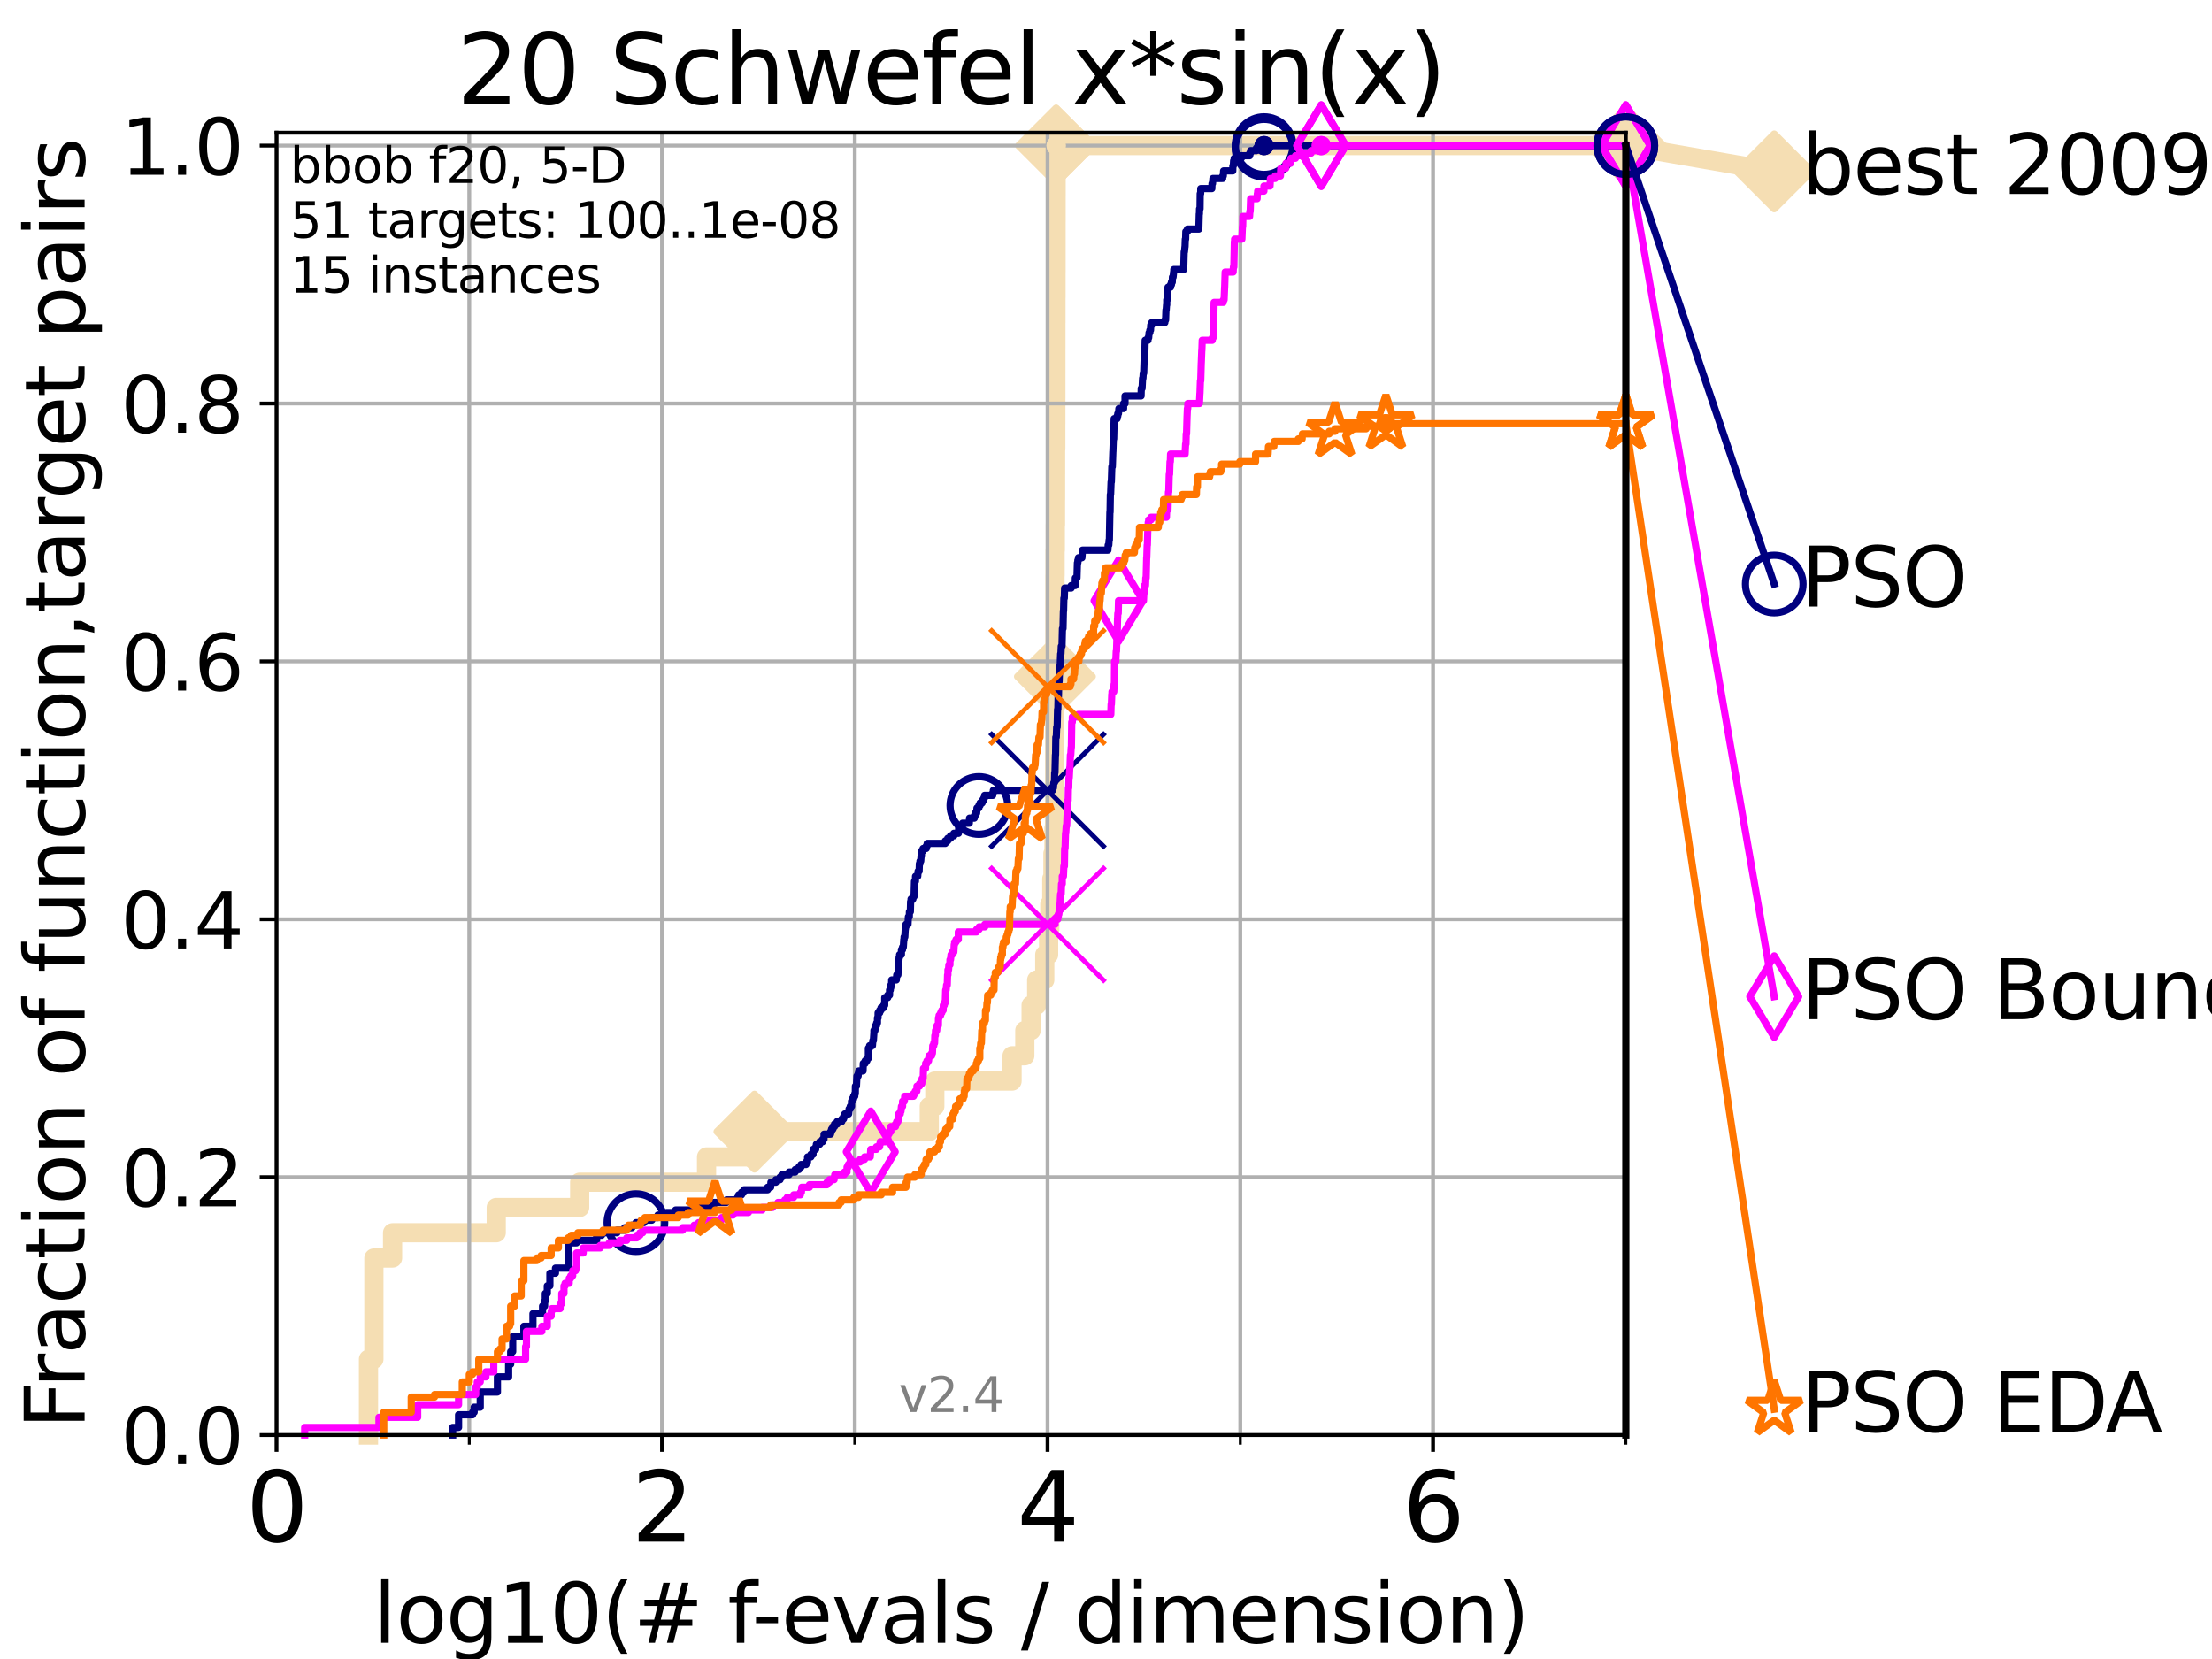 <?xml version="1.0" encoding="utf-8" standalone="no"?>
<!DOCTYPE svg PUBLIC "-//W3C//DTD SVG 1.1//EN"
  "http://www.w3.org/Graphics/SVG/1.1/DTD/svg11.dtd">
<svg height="345.6pt" version="1.1" viewBox="0 0 460.8 345.6" width="460.8pt" xmlns="http://www.w3.org/2000/svg" xmlns:xlink="http://www.w3.org/1999/xlink">
 <defs>
  <style type="text/css">*{stroke-linecap:butt;stroke-linejoin:round;}</style>
 </defs>
 <g id="figure_1">
  <g id="patch_1">
   <path d="M 0 345.6 
L 460.8 345.6 
L 460.8 0 
L 0 0 
z
" style="fill:#ffffff;"/>
  </g>
  <g id="axes_1">
   <g id="patch_2">
    <path d="M 57.6 298.944 
L 338.688 298.944 
L 338.688 27.648 
L 57.6 27.648 
z
" style="fill:#ffffff;"/>
   </g>
   <g id="line2d_1">
    <path d="M 76.759 298.944 
L 76.759 283.143 
L 77.885 283.143 
L 77.885 262.076 
L 81.776 262.076 
L 81.776 256.809 
L 103.372 256.809 
L 103.372 251.542 
L 120.759 251.542 
L 120.759 246.275 
L 147.185 246.275 
L 147.185 241.009 
L 157.163 241.009 
L 157.163 235.742 
L 193.585 235.742 
L 193.585 230.475 
L 194.738 230.475 
L 194.738 225.208 
L 210.828 225.208 
L 210.828 219.941 
L 213.487 219.941 
L 213.487 214.674 
L 214.799 214.674 
L 214.799 209.407 
L 215.959 209.407 
L 215.959 204.141 
L 217.642 204.141 
L 217.642 198.874 
L 218.447 198.874 
L 218.447 193.607 
L 218.69 193.607 
L 218.69 188.34 
L 219.104 188.34 
L 219.104 183.073 
L 219.344 183.073 
L 219.344 177.806 
L 219.553 177.806 
L 219.553 172.539 
L 219.7 172.539 
L 219.7 167.272 
L 219.715 167.272 
L 219.715 162.006 
L 219.722 162.006 
L 219.722 156.739 
L 219.727 156.739 
L 219.727 151.472 
L 219.733 151.472 
L 219.733 146.205 
L 219.755 146.205 
L 219.755 140.938 
L 219.758 140.938 
L 219.758 135.671 
L 219.766 135.671 
L 219.766 130.404 
L 219.767 130.404 
L 219.767 125.138 
L 219.776 125.138 
L 219.776 119.871 
L 219.797 119.871 
L 219.797 114.604 
L 219.84 114.604 
L 219.84 109.337 
L 219.88 109.337 
L 219.88 104.07 
L 219.894 104.07 
L 219.894 98.803 
L 219.899 98.803 
L 219.899 93.536 
L 219.94 93.536 
L 219.94 88.27 
L 219.948 88.27 
L 219.948 83.003 
L 219.952 83.003 
L 219.952 77.736 
L 219.957 77.736 
L 219.957 72.469 
L 219.962 72.469 
L 219.962 67.202 
L 219.97 67.202 
L 219.97 61.935 
L 219.983 61.935 
L 219.983 56.668 
L 219.991 56.668 
L 219.991 51.402 
L 219.994 51.402 
L 219.994 46.135 
L 220.001 46.135 
L 220.001 40.868 
L 220.007 40.868 
L 220.007 35.601 
L 220.012 35.601 
L 220.012 30.334 
L 338.688 30.334 
" style="fill:none;stroke:#f5deb3;stroke-linecap:square;stroke-width:4;"/>
   </g>
   <g id="line2d_2">
    <defs>
     <path d="M 0 7.778 
L 7.778 0 
L 0 -7.778 
L -7.778 0 
z
" id="m9c5d024077" style="stroke:#f5deb3;stroke-linejoin:miter;stroke-width:1.5;"/>
    </defs>
    <g>
     <use style="fill:#f5deb3;stroke:#f5deb3;stroke-linejoin:miter;stroke-width:1.5;" x="157.163" xlink:href="#m9c5d024077" y="235.742"/>
     <use style="fill:#f5deb3;stroke:#f5deb3;stroke-linejoin:miter;stroke-width:1.5;" x="219.758" xlink:href="#m9c5d024077" y="140.938"/>
     <use style="fill:#f5deb3;stroke:#f5deb3;stroke-linejoin:miter;stroke-width:1.5;" x="220.012" xlink:href="#m9c5d024077" y="30.334"/>
     <use style="fill:#f5deb3;stroke:#f5deb3;stroke-linejoin:miter;stroke-width:1.5;" x="220.012" xlink:href="#m9c5d024077" y="30.334"/>
     <use style="fill:#f5deb3;stroke:#f5deb3;stroke-linejoin:miter;stroke-width:1.5;" x="338.688" xlink:href="#m9c5d024077" y="30.334"/>
    </g>
   </g>
   <g id="line2d_3">
    <path style="fill:none;stroke:#f5deb3;stroke-linecap:square;stroke-width:4;"/>
    <g/>
   </g>
   <g id="line2d_4">
    <path d="M 338.688 30.334 
L 369.608 35.706 
" style="fill:none;stroke:#f5deb3;stroke-linecap:square;stroke-width:4;"/>
    <g>
     <use style="fill:#f5deb3;stroke:#f5deb3;stroke-linejoin:miter;stroke-width:1.5;" x="338.688" xlink:href="#m9c5d024077" y="30.334"/>
     <use style="fill:#f5deb3;stroke:#f5deb3;stroke-linejoin:miter;stroke-width:1.5;" x="369.608" xlink:href="#m9c5d024077" y="35.706"/>
    </g>
   </g>
   <g id="matplotlib.axis_1">
    <g id="xtick_1">
     <g id="line2d_5">
      <path clip-path="url(#p54fd472384)" d="M 57.6 298.944 
L 57.6 27.648 
" style="fill:none;stroke:#b0b0b0;stroke-linecap:square;stroke-width:0.8;"/>
     </g>
     <g id="line2d_6">
      <defs>
       <path d="M 0 0 
L 0 3.5 
" id="m2fa7c8dad2" style="stroke:#000000;stroke-width:0.8;"/>
      </defs>
      <g>
       <use style="stroke:#000000;stroke-width:0.8;" x="57.6" xlink:href="#m2fa7c8dad2" y="298.944"/>
      </g>
     </g>
     <g id="text_1">
      <!-- 0 -->
      <g transform="translate(51.237 321.141)scale(0.2 -0.2)">
       <defs>
        <path d="M 2034 4250 
Q 1547 4250 1301 3770 
Q 1056 3291 1056 2328 
Q 1056 1369 1301 889 
Q 1547 409 2034 409 
Q 2525 409 2770 889 
Q 3016 1369 3016 2328 
Q 3016 3291 2770 3770 
Q 2525 4250 2034 4250 
z
M 2034 4750 
Q 2819 4750 3233 4129 
Q 3647 3509 3647 2328 
Q 3647 1150 3233 529 
Q 2819 -91 2034 -91 
Q 1250 -91 836 529 
Q 422 1150 422 2328 
Q 422 3509 836 4129 
Q 1250 4750 2034 4750 
z
" id="DejaVuSans-30" transform="scale(0.016)"/>
       </defs>
       <use xlink:href="#DejaVuSans-30"/>
      </g>
     </g>
    </g>
    <g id="xtick_2">
     <g id="line2d_7">
      <path clip-path="url(#p54fd472384)" d="M 137.911 298.944 
L 137.911 27.648 
" style="fill:none;stroke:#b0b0b0;stroke-linecap:square;stroke-width:0.8;"/>
     </g>
     <g id="line2d_8">
      <g>
       <use style="stroke:#000000;stroke-width:0.8;" x="137.911" xlink:href="#m2fa7c8dad2" y="298.944"/>
      </g>
     </g>
     <g id="text_2">
      <!-- 2 -->
      <g transform="translate(131.548 321.141)scale(0.2 -0.2)">
       <defs>
        <path d="M 1228 531 
L 3431 531 
L 3431 0 
L 469 0 
L 469 531 
Q 828 903 1448 1529 
Q 2069 2156 2228 2338 
Q 2531 2678 2651 2914 
Q 2772 3150 2772 3378 
Q 2772 3750 2511 3984 
Q 2250 4219 1831 4219 
Q 1534 4219 1204 4116 
Q 875 4013 500 3803 
L 500 4441 
Q 881 4594 1212 4672 
Q 1544 4750 1819 4750 
Q 2544 4750 2975 4387 
Q 3406 4025 3406 3419 
Q 3406 3131 3298 2873 
Q 3191 2616 2906 2266 
Q 2828 2175 2409 1742 
Q 1991 1309 1228 531 
z
" id="DejaVuSans-32" transform="scale(0.016)"/>
       </defs>
       <use xlink:href="#DejaVuSans-32"/>
      </g>
     </g>
    </g>
    <g id="xtick_3">
     <g id="line2d_9">
      <path clip-path="url(#p54fd472384)" d="M 218.222 298.944 
L 218.222 27.648 
" style="fill:none;stroke:#b0b0b0;stroke-linecap:square;stroke-width:0.8;"/>
     </g>
     <g id="line2d_10">
      <g>
       <use style="stroke:#000000;stroke-width:0.8;" x="218.222" xlink:href="#m2fa7c8dad2" y="298.944"/>
      </g>
     </g>
     <g id="text_3">
      <!-- 4 -->
      <g transform="translate(211.859 321.141)scale(0.2 -0.2)">
       <defs>
        <path d="M 2419 4116 
L 825 1625 
L 2419 1625 
L 2419 4116 
z
M 2253 4666 
L 3047 4666 
L 3047 1625 
L 3713 1625 
L 3713 1100 
L 3047 1100 
L 3047 0 
L 2419 0 
L 2419 1100 
L 313 1100 
L 313 1709 
L 2253 4666 
z
" id="DejaVuSans-34" transform="scale(0.016)"/>
       </defs>
       <use xlink:href="#DejaVuSans-34"/>
      </g>
     </g>
    </g>
    <g id="xtick_4">
     <g id="line2d_11">
      <path clip-path="url(#p54fd472384)" d="M 298.533 298.944 
L 298.533 27.648 
" style="fill:none;stroke:#b0b0b0;stroke-linecap:square;stroke-width:0.8;"/>
     </g>
     <g id="line2d_12">
      <g>
       <use style="stroke:#000000;stroke-width:0.8;" x="298.533" xlink:href="#m2fa7c8dad2" y="298.944"/>
      </g>
     </g>
     <g id="text_4">
      <!-- 6 -->
      <g transform="translate(292.17 321.141)scale(0.2 -0.2)">
       <defs>
        <path d="M 2113 2584 
Q 1688 2584 1439 2293 
Q 1191 2003 1191 1497 
Q 1191 994 1439 701 
Q 1688 409 2113 409 
Q 2538 409 2786 701 
Q 3034 994 3034 1497 
Q 3034 2003 2786 2293 
Q 2538 2584 2113 2584 
z
M 3366 4563 
L 3366 3988 
Q 3128 4100 2886 4159 
Q 2644 4219 2406 4219 
Q 1781 4219 1451 3797 
Q 1122 3375 1075 2522 
Q 1259 2794 1537 2939 
Q 1816 3084 2150 3084 
Q 2853 3084 3261 2657 
Q 3669 2231 3669 1497 
Q 3669 778 3244 343 
Q 2819 -91 2113 -91 
Q 1303 -91 875 529 
Q 447 1150 447 2328 
Q 447 3434 972 4092 
Q 1497 4750 2381 4750 
Q 2619 4750 2861 4703 
Q 3103 4656 3366 4563 
z
" id="DejaVuSans-36" transform="scale(0.016)"/>
       </defs>
       <use xlink:href="#DejaVuSans-36"/>
      </g>
     </g>
    </g>
    <g id="xtick_5">
     <g id="line2d_13">
      <path clip-path="url(#p54fd472384)" d="M 97.755 298.944 
L 97.755 27.648 
" style="fill:none;stroke:#b0b0b0;stroke-linecap:square;stroke-width:0.8;"/>
     </g>
     <g id="line2d_14">
      <defs>
       <path d="M 0 0 
L 0 2 
" id="m421bb63607" style="stroke:#000000;stroke-width:0.6;"/>
      </defs>
      <g>
       <use style="stroke:#000000;stroke-width:0.6;" x="97.755" xlink:href="#m421bb63607" y="298.944"/>
      </g>
     </g>
    </g>
    <g id="xtick_6">
     <g id="line2d_15">
      <path clip-path="url(#p54fd472384)" d="M 178.066 298.944 
L 178.066 27.648 
" style="fill:none;stroke:#b0b0b0;stroke-linecap:square;stroke-width:0.8;"/>
     </g>
     <g id="line2d_16">
      <g>
       <use style="stroke:#000000;stroke-width:0.6;" x="178.066" xlink:href="#m421bb63607" y="298.944"/>
      </g>
     </g>
    </g>
    <g id="xtick_7">
     <g id="line2d_17">
      <path clip-path="url(#p54fd472384)" d="M 258.377 298.944 
L 258.377 27.648 
" style="fill:none;stroke:#b0b0b0;stroke-linecap:square;stroke-width:0.8;"/>
     </g>
     <g id="line2d_18">
      <g>
       <use style="stroke:#000000;stroke-width:0.6;" x="258.377" xlink:href="#m421bb63607" y="298.944"/>
      </g>
     </g>
    </g>
    <g id="xtick_8">
     <g id="line2d_19">
      <path clip-path="url(#p54fd472384)" d="M 338.688 298.944 
L 338.688 27.648 
" style="fill:none;stroke:#b0b0b0;stroke-linecap:square;stroke-width:0.8;"/>
     </g>
     <g id="line2d_20">
      <g>
       <use style="stroke:#000000;stroke-width:0.6;" x="338.688" xlink:href="#m421bb63607" y="298.944"/>
      </g>
     </g>
    </g>
    <g id="text_5">
     <!-- log10(# f-evals / dimension) -->
     <g transform="translate(77.764 342.218)scale(0.17 -0.17)">
      <defs>
       <path d="M 603 4863 
L 1178 4863 
L 1178 0 
L 603 0 
L 603 4863 
z
" id="DejaVuSans-6c" transform="scale(0.016)"/>
       <path d="M 1959 3097 
Q 1497 3097 1228 2736 
Q 959 2375 959 1747 
Q 959 1119 1226 758 
Q 1494 397 1959 397 
Q 2419 397 2687 759 
Q 2956 1122 2956 1747 
Q 2956 2369 2687 2733 
Q 2419 3097 1959 3097 
z
M 1959 3584 
Q 2709 3584 3137 3096 
Q 3566 2609 3566 1747 
Q 3566 888 3137 398 
Q 2709 -91 1959 -91 
Q 1206 -91 779 398 
Q 353 888 353 1747 
Q 353 2609 779 3096 
Q 1206 3584 1959 3584 
z
" id="DejaVuSans-6f" transform="scale(0.016)"/>
       <path d="M 2906 1791 
Q 2906 2416 2648 2759 
Q 2391 3103 1925 3103 
Q 1463 3103 1205 2759 
Q 947 2416 947 1791 
Q 947 1169 1205 825 
Q 1463 481 1925 481 
Q 2391 481 2648 825 
Q 2906 1169 2906 1791 
z
M 3481 434 
Q 3481 -459 3084 -895 
Q 2688 -1331 1869 -1331 
Q 1566 -1331 1297 -1286 
Q 1028 -1241 775 -1147 
L 775 -588 
Q 1028 -725 1275 -790 
Q 1522 -856 1778 -856 
Q 2344 -856 2625 -561 
Q 2906 -266 2906 331 
L 2906 616 
Q 2728 306 2450 153 
Q 2172 0 1784 0 
Q 1141 0 747 490 
Q 353 981 353 1791 
Q 353 2603 747 3093 
Q 1141 3584 1784 3584 
Q 2172 3584 2450 3431 
Q 2728 3278 2906 2969 
L 2906 3500 
L 3481 3500 
L 3481 434 
z
" id="DejaVuSans-67" transform="scale(0.016)"/>
       <path d="M 794 531 
L 1825 531 
L 1825 4091 
L 703 3866 
L 703 4441 
L 1819 4666 
L 2450 4666 
L 2450 531 
L 3481 531 
L 3481 0 
L 794 0 
L 794 531 
z
" id="DejaVuSans-31" transform="scale(0.016)"/>
       <path d="M 1984 4856 
Q 1566 4138 1362 3434 
Q 1159 2731 1159 2009 
Q 1159 1288 1364 580 
Q 1569 -128 1984 -844 
L 1484 -844 
Q 1016 -109 783 600 
Q 550 1309 550 2009 
Q 550 2706 781 3412 
Q 1013 4119 1484 4856 
L 1984 4856 
z
" id="DejaVuSans-28" transform="scale(0.016)"/>
       <path d="M 3272 2816 
L 2363 2816 
L 2100 1772 
L 3016 1772 
L 3272 2816 
z
M 2803 4594 
L 2478 3297 
L 3391 3297 
L 3719 4594 
L 4219 4594 
L 3897 3297 
L 4872 3297 
L 4872 2816 
L 3775 2816 
L 3519 1772 
L 4513 1772 
L 4513 1294 
L 3397 1294 
L 3072 0 
L 2572 0 
L 2894 1294 
L 1978 1294 
L 1656 0 
L 1153 0 
L 1478 1294 
L 494 1294 
L 494 1772 
L 1594 1772 
L 1856 2816 
L 850 2816 
L 850 3297 
L 1978 3297 
L 2297 4594 
L 2803 4594 
z
" id="DejaVuSans-23" transform="scale(0.016)"/>
       <path id="DejaVuSans-20" transform="scale(0.016)"/>
       <path d="M 2375 4863 
L 2375 4384 
L 1825 4384 
Q 1516 4384 1395 4259 
Q 1275 4134 1275 3809 
L 1275 3500 
L 2222 3500 
L 2222 3053 
L 1275 3053 
L 1275 0 
L 697 0 
L 697 3053 
L 147 3053 
L 147 3500 
L 697 3500 
L 697 3744 
Q 697 4328 969 4595 
Q 1241 4863 1831 4863 
L 2375 4863 
z
" id="DejaVuSans-66" transform="scale(0.016)"/>
       <path d="M 313 2009 
L 1997 2009 
L 1997 1497 
L 313 1497 
L 313 2009 
z
" id="DejaVuSans-2d" transform="scale(0.016)"/>
       <path d="M 3597 1894 
L 3597 1613 
L 953 1613 
Q 991 1019 1311 708 
Q 1631 397 2203 397 
Q 2534 397 2845 478 
Q 3156 559 3463 722 
L 3463 178 
Q 3153 47 2828 -22 
Q 2503 -91 2169 -91 
Q 1331 -91 842 396 
Q 353 884 353 1716 
Q 353 2575 817 3079 
Q 1281 3584 2069 3584 
Q 2775 3584 3186 3129 
Q 3597 2675 3597 1894 
z
M 3022 2063 
Q 3016 2534 2758 2815 
Q 2500 3097 2075 3097 
Q 1594 3097 1305 2825 
Q 1016 2553 972 2059 
L 3022 2063 
z
" id="DejaVuSans-65" transform="scale(0.016)"/>
       <path d="M 191 3500 
L 800 3500 
L 1894 563 
L 2988 3500 
L 3597 3500 
L 2284 0 
L 1503 0 
L 191 3500 
z
" id="DejaVuSans-76" transform="scale(0.016)"/>
       <path d="M 2194 1759 
Q 1497 1759 1228 1600 
Q 959 1441 959 1056 
Q 959 750 1161 570 
Q 1363 391 1709 391 
Q 2188 391 2477 730 
Q 2766 1069 2766 1631 
L 2766 1759 
L 2194 1759 
z
M 3341 1997 
L 3341 0 
L 2766 0 
L 2766 531 
Q 2569 213 2275 61 
Q 1981 -91 1556 -91 
Q 1019 -91 701 211 
Q 384 513 384 1019 
Q 384 1609 779 1909 
Q 1175 2209 1959 2209 
L 2766 2209 
L 2766 2266 
Q 2766 2663 2505 2880 
Q 2244 3097 1772 3097 
Q 1472 3097 1187 3025 
Q 903 2953 641 2809 
L 641 3341 
Q 956 3463 1253 3523 
Q 1550 3584 1831 3584 
Q 2591 3584 2966 3190 
Q 3341 2797 3341 1997 
z
" id="DejaVuSans-61" transform="scale(0.016)"/>
       <path d="M 2834 3397 
L 2834 2853 
Q 2591 2978 2328 3040 
Q 2066 3103 1784 3103 
Q 1356 3103 1142 2972 
Q 928 2841 928 2578 
Q 928 2378 1081 2264 
Q 1234 2150 1697 2047 
L 1894 2003 
Q 2506 1872 2764 1633 
Q 3022 1394 3022 966 
Q 3022 478 2636 193 
Q 2250 -91 1575 -91 
Q 1294 -91 989 -36 
Q 684 19 347 128 
L 347 722 
Q 666 556 975 473 
Q 1284 391 1588 391 
Q 1994 391 2212 530 
Q 2431 669 2431 922 
Q 2431 1156 2273 1281 
Q 2116 1406 1581 1522 
L 1381 1569 
Q 847 1681 609 1914 
Q 372 2147 372 2553 
Q 372 3047 722 3315 
Q 1072 3584 1716 3584 
Q 2034 3584 2315 3537 
Q 2597 3491 2834 3397 
z
" id="DejaVuSans-73" transform="scale(0.016)"/>
       <path d="M 1625 4666 
L 2156 4666 
L 531 -594 
L 0 -594 
L 1625 4666 
z
" id="DejaVuSans-2f" transform="scale(0.016)"/>
       <path d="M 2906 2969 
L 2906 4863 
L 3481 4863 
L 3481 0 
L 2906 0 
L 2906 525 
Q 2725 213 2448 61 
Q 2172 -91 1784 -91 
Q 1150 -91 751 415 
Q 353 922 353 1747 
Q 353 2572 751 3078 
Q 1150 3584 1784 3584 
Q 2172 3584 2448 3432 
Q 2725 3281 2906 2969 
z
M 947 1747 
Q 947 1113 1208 752 
Q 1469 391 1925 391 
Q 2381 391 2643 752 
Q 2906 1113 2906 1747 
Q 2906 2381 2643 2742 
Q 2381 3103 1925 3103 
Q 1469 3103 1208 2742 
Q 947 2381 947 1747 
z
" id="DejaVuSans-64" transform="scale(0.016)"/>
       <path d="M 603 3500 
L 1178 3500 
L 1178 0 
L 603 0 
L 603 3500 
z
M 603 4863 
L 1178 4863 
L 1178 4134 
L 603 4134 
L 603 4863 
z
" id="DejaVuSans-69" transform="scale(0.016)"/>
       <path d="M 3328 2828 
Q 3544 3216 3844 3400 
Q 4144 3584 4550 3584 
Q 5097 3584 5394 3201 
Q 5691 2819 5691 2113 
L 5691 0 
L 5113 0 
L 5113 2094 
Q 5113 2597 4934 2840 
Q 4756 3084 4391 3084 
Q 3944 3084 3684 2787 
Q 3425 2491 3425 1978 
L 3425 0 
L 2847 0 
L 2847 2094 
Q 2847 2600 2669 2842 
Q 2491 3084 2119 3084 
Q 1678 3084 1418 2786 
Q 1159 2488 1159 1978 
L 1159 0 
L 581 0 
L 581 3500 
L 1159 3500 
L 1159 2956 
Q 1356 3278 1631 3431 
Q 1906 3584 2284 3584 
Q 2666 3584 2933 3390 
Q 3200 3197 3328 2828 
z
" id="DejaVuSans-6d" transform="scale(0.016)"/>
       <path d="M 3513 2113 
L 3513 0 
L 2938 0 
L 2938 2094 
Q 2938 2591 2744 2837 
Q 2550 3084 2163 3084 
Q 1697 3084 1428 2787 
Q 1159 2491 1159 1978 
L 1159 0 
L 581 0 
L 581 3500 
L 1159 3500 
L 1159 2956 
Q 1366 3272 1645 3428 
Q 1925 3584 2291 3584 
Q 2894 3584 3203 3211 
Q 3513 2838 3513 2113 
z
" id="DejaVuSans-6e" transform="scale(0.016)"/>
       <path d="M 513 4856 
L 1013 4856 
Q 1481 4119 1714 3412 
Q 1947 2706 1947 2009 
Q 1947 1309 1714 600 
Q 1481 -109 1013 -844 
L 513 -844 
Q 928 -128 1133 580 
Q 1338 1288 1338 2009 
Q 1338 2731 1133 3434 
Q 928 4138 513 4856 
z
" id="DejaVuSans-29" transform="scale(0.016)"/>
      </defs>
      <use xlink:href="#DejaVuSans-6c"/>
      <use x="27.783" xlink:href="#DejaVuSans-6f"/>
      <use x="88.965" xlink:href="#DejaVuSans-67"/>
      <use x="152.441" xlink:href="#DejaVuSans-31"/>
      <use x="216.064" xlink:href="#DejaVuSans-30"/>
      <use x="279.688" xlink:href="#DejaVuSans-28"/>
      <use x="318.701" xlink:href="#DejaVuSans-23"/>
      <use x="402.49" xlink:href="#DejaVuSans-20"/>
      <use x="434.277" xlink:href="#DejaVuSans-66"/>
      <use x="463.982" xlink:href="#DejaVuSans-2d"/>
      <use x="500.066" xlink:href="#DejaVuSans-65"/>
      <use x="561.59" xlink:href="#DejaVuSans-76"/>
      <use x="620.77" xlink:href="#DejaVuSans-61"/>
      <use x="682.049" xlink:href="#DejaVuSans-6c"/>
      <use x="709.832" xlink:href="#DejaVuSans-73"/>
      <use x="761.932" xlink:href="#DejaVuSans-20"/>
      <use x="793.719" xlink:href="#DejaVuSans-2f"/>
      <use x="827.41" xlink:href="#DejaVuSans-20"/>
      <use x="859.197" xlink:href="#DejaVuSans-64"/>
      <use x="922.674" xlink:href="#DejaVuSans-69"/>
      <use x="950.457" xlink:href="#DejaVuSans-6d"/>
      <use x="1047.869" xlink:href="#DejaVuSans-65"/>
      <use x="1109.393" xlink:href="#DejaVuSans-6e"/>
      <use x="1172.771" xlink:href="#DejaVuSans-73"/>
      <use x="1224.871" xlink:href="#DejaVuSans-69"/>
      <use x="1252.654" xlink:href="#DejaVuSans-6f"/>
      <use x="1313.836" xlink:href="#DejaVuSans-6e"/>
      <use x="1377.215" xlink:href="#DejaVuSans-29"/>
     </g>
    </g>
   </g>
   <g id="matplotlib.axis_2">
    <g id="ytick_1">
     <g id="line2d_21">
      <path clip-path="url(#p54fd472384)" d="M 57.6 298.944 
L 338.688 298.944 
" style="fill:none;stroke:#b0b0b0;stroke-linecap:square;stroke-width:0.8;"/>
     </g>
     <g id="line2d_22">
      <defs>
       <path d="M 0 0 
L -3.5 0 
" id="m3cff4b4b0e" style="stroke:#000000;stroke-width:0.8;"/>
      </defs>
      <g>
       <use style="stroke:#000000;stroke-width:0.8;" x="57.6" xlink:href="#m3cff4b4b0e" y="298.944"/>
      </g>
     </g>
     <g id="text_6">
      <!-- 0.0 -->
      <g transform="translate(25.155 305.023)scale(0.16 -0.16)">
       <defs>
        <path d="M 684 794 
L 1344 794 
L 1344 0 
L 684 0 
L 684 794 
z
" id="DejaVuSans-2e" transform="scale(0.016)"/>
       </defs>
       <use xlink:href="#DejaVuSans-30"/>
       <use x="63.623" xlink:href="#DejaVuSans-2e"/>
       <use x="95.41" xlink:href="#DejaVuSans-30"/>
      </g>
     </g>
    </g>
    <g id="ytick_2">
     <g id="line2d_23">
      <path clip-path="url(#p54fd472384)" d="M 57.6 245.222 
L 338.688 245.222 
" style="fill:none;stroke:#b0b0b0;stroke-linecap:square;stroke-width:0.8;"/>
     </g>
     <g id="line2d_24">
      <g>
       <use style="stroke:#000000;stroke-width:0.8;" x="57.6" xlink:href="#m3cff4b4b0e" y="245.222"/>
      </g>
     </g>
     <g id="text_7">
      <!-- 0.2 -->
      <g transform="translate(25.155 251.301)scale(0.16 -0.16)">
       <use xlink:href="#DejaVuSans-30"/>
       <use x="63.623" xlink:href="#DejaVuSans-2e"/>
       <use x="95.41" xlink:href="#DejaVuSans-32"/>
      </g>
     </g>
    </g>
    <g id="ytick_3">
     <g id="line2d_25">
      <path clip-path="url(#p54fd472384)" d="M 57.6 191.5 
L 338.688 191.5 
" style="fill:none;stroke:#b0b0b0;stroke-linecap:square;stroke-width:0.8;"/>
     </g>
     <g id="line2d_26">
      <g>
       <use style="stroke:#000000;stroke-width:0.8;" x="57.6" xlink:href="#m3cff4b4b0e" y="191.5"/>
      </g>
     </g>
     <g id="text_8">
      <!-- 0.4 -->
      <g transform="translate(25.155 197.579)scale(0.16 -0.16)">
       <use xlink:href="#DejaVuSans-30"/>
       <use x="63.623" xlink:href="#DejaVuSans-2e"/>
       <use x="95.41" xlink:href="#DejaVuSans-34"/>
      </g>
     </g>
    </g>
    <g id="ytick_4">
     <g id="line2d_27">
      <path clip-path="url(#p54fd472384)" d="M 57.6 137.778 
L 338.688 137.778 
" style="fill:none;stroke:#b0b0b0;stroke-linecap:square;stroke-width:0.8;"/>
     </g>
     <g id="line2d_28">
      <g>
       <use style="stroke:#000000;stroke-width:0.8;" x="57.6" xlink:href="#m3cff4b4b0e" y="137.778"/>
      </g>
     </g>
     <g id="text_9">
      <!-- 0.6 -->
      <g transform="translate(25.155 143.857)scale(0.16 -0.16)">
       <use xlink:href="#DejaVuSans-30"/>
       <use x="63.623" xlink:href="#DejaVuSans-2e"/>
       <use x="95.41" xlink:href="#DejaVuSans-36"/>
      </g>
     </g>
    </g>
    <g id="ytick_5">
     <g id="line2d_29">
      <path clip-path="url(#p54fd472384)" d="M 57.6 84.056 
L 338.688 84.056 
" style="fill:none;stroke:#b0b0b0;stroke-linecap:square;stroke-width:0.8;"/>
     </g>
     <g id="line2d_30">
      <g>
       <use style="stroke:#000000;stroke-width:0.8;" x="57.6" xlink:href="#m3cff4b4b0e" y="84.056"/>
      </g>
     </g>
     <g id="text_10">
      <!-- 0.8 -->
      <g transform="translate(25.155 90.135)scale(0.16 -0.16)">
       <defs>
        <path d="M 2034 2216 
Q 1584 2216 1326 1975 
Q 1069 1734 1069 1313 
Q 1069 891 1326 650 
Q 1584 409 2034 409 
Q 2484 409 2743 651 
Q 3003 894 3003 1313 
Q 3003 1734 2745 1975 
Q 2488 2216 2034 2216 
z
M 1403 2484 
Q 997 2584 770 2862 
Q 544 3141 544 3541 
Q 544 4100 942 4425 
Q 1341 4750 2034 4750 
Q 2731 4750 3128 4425 
Q 3525 4100 3525 3541 
Q 3525 3141 3298 2862 
Q 3072 2584 2669 2484 
Q 3125 2378 3379 2068 
Q 3634 1759 3634 1313 
Q 3634 634 3220 271 
Q 2806 -91 2034 -91 
Q 1263 -91 848 271 
Q 434 634 434 1313 
Q 434 1759 690 2068 
Q 947 2378 1403 2484 
z
M 1172 3481 
Q 1172 3119 1398 2916 
Q 1625 2713 2034 2713 
Q 2441 2713 2670 2916 
Q 2900 3119 2900 3481 
Q 2900 3844 2670 4047 
Q 2441 4250 2034 4250 
Q 1625 4250 1398 4047 
Q 1172 3844 1172 3481 
z
" id="DejaVuSans-38" transform="scale(0.016)"/>
       </defs>
       <use xlink:href="#DejaVuSans-30"/>
       <use x="63.623" xlink:href="#DejaVuSans-2e"/>
       <use x="95.41" xlink:href="#DejaVuSans-38"/>
      </g>
     </g>
    </g>
    <g id="ytick_6">
     <g id="line2d_31">
      <path clip-path="url(#p54fd472384)" d="M 57.6 30.334 
L 338.688 30.334 
" style="fill:none;stroke:#b0b0b0;stroke-linecap:square;stroke-width:0.8;"/>
     </g>
     <g id="line2d_32">
      <g>
       <use style="stroke:#000000;stroke-width:0.8;" x="57.6" xlink:href="#m3cff4b4b0e" y="30.334"/>
      </g>
     </g>
     <g id="text_11">
      <!-- 1.0 -->
      <g transform="translate(25.155 36.413)scale(0.16 -0.16)">
       <use xlink:href="#DejaVuSans-31"/>
       <use x="63.623" xlink:href="#DejaVuSans-2e"/>
       <use x="95.41" xlink:href="#DejaVuSans-30"/>
      </g>
     </g>
    </g>
    <g id="text_12">
     <!-- Fraction of function,target pairs -->
     <g transform="translate(17.62 297.681)rotate(-90)scale(0.17 -0.17)">
      <defs>
       <path d="M 628 4666 
L 3309 4666 
L 3309 4134 
L 1259 4134 
L 1259 2759 
L 3109 2759 
L 3109 2228 
L 1259 2228 
L 1259 0 
L 628 0 
L 628 4666 
z
" id="DejaVuSans-46" transform="scale(0.016)"/>
       <path d="M 2631 2963 
Q 2534 3019 2420 3045 
Q 2306 3072 2169 3072 
Q 1681 3072 1420 2755 
Q 1159 2438 1159 1844 
L 1159 0 
L 581 0 
L 581 3500 
L 1159 3500 
L 1159 2956 
Q 1341 3275 1631 3429 
Q 1922 3584 2338 3584 
Q 2397 3584 2469 3576 
Q 2541 3569 2628 3553 
L 2631 2963 
z
" id="DejaVuSans-72" transform="scale(0.016)"/>
       <path d="M 3122 3366 
L 3122 2828 
Q 2878 2963 2633 3030 
Q 2388 3097 2138 3097 
Q 1578 3097 1268 2742 
Q 959 2388 959 1747 
Q 959 1106 1268 751 
Q 1578 397 2138 397 
Q 2388 397 2633 464 
Q 2878 531 3122 666 
L 3122 134 
Q 2881 22 2623 -34 
Q 2366 -91 2075 -91 
Q 1284 -91 818 406 
Q 353 903 353 1747 
Q 353 2603 823 3093 
Q 1294 3584 2113 3584 
Q 2378 3584 2631 3529 
Q 2884 3475 3122 3366 
z
" id="DejaVuSans-63" transform="scale(0.016)"/>
       <path d="M 1172 4494 
L 1172 3500 
L 2356 3500 
L 2356 3053 
L 1172 3053 
L 1172 1153 
Q 1172 725 1289 603 
Q 1406 481 1766 481 
L 2356 481 
L 2356 0 
L 1766 0 
Q 1100 0 847 248 
Q 594 497 594 1153 
L 594 3053 
L 172 3053 
L 172 3500 
L 594 3500 
L 594 4494 
L 1172 4494 
z
" id="DejaVuSans-74" transform="scale(0.016)"/>
       <path d="M 544 1381 
L 544 3500 
L 1119 3500 
L 1119 1403 
Q 1119 906 1312 657 
Q 1506 409 1894 409 
Q 2359 409 2629 706 
Q 2900 1003 2900 1516 
L 2900 3500 
L 3475 3500 
L 3475 0 
L 2900 0 
L 2900 538 
Q 2691 219 2414 64 
Q 2138 -91 1772 -91 
Q 1169 -91 856 284 
Q 544 659 544 1381 
z
M 1991 3584 
L 1991 3584 
z
" id="DejaVuSans-75" transform="scale(0.016)"/>
       <path d="M 750 794 
L 1409 794 
L 1409 256 
L 897 -744 
L 494 -744 
L 750 256 
L 750 794 
z
" id="DejaVuSans-2c" transform="scale(0.016)"/>
       <path d="M 1159 525 
L 1159 -1331 
L 581 -1331 
L 581 3500 
L 1159 3500 
L 1159 2969 
Q 1341 3281 1617 3432 
Q 1894 3584 2278 3584 
Q 2916 3584 3314 3078 
Q 3713 2572 3713 1747 
Q 3713 922 3314 415 
Q 2916 -91 2278 -91 
Q 1894 -91 1617 61 
Q 1341 213 1159 525 
z
M 3116 1747 
Q 3116 2381 2855 2742 
Q 2594 3103 2138 3103 
Q 1681 3103 1420 2742 
Q 1159 2381 1159 1747 
Q 1159 1113 1420 752 
Q 1681 391 2138 391 
Q 2594 391 2855 752 
Q 3116 1113 3116 1747 
z
" id="DejaVuSans-70" transform="scale(0.016)"/>
      </defs>
      <use xlink:href="#DejaVuSans-46"/>
      <use x="50.27" xlink:href="#DejaVuSans-72"/>
      <use x="91.383" xlink:href="#DejaVuSans-61"/>
      <use x="152.662" xlink:href="#DejaVuSans-63"/>
      <use x="207.643" xlink:href="#DejaVuSans-74"/>
      <use x="246.852" xlink:href="#DejaVuSans-69"/>
      <use x="274.635" xlink:href="#DejaVuSans-6f"/>
      <use x="335.816" xlink:href="#DejaVuSans-6e"/>
      <use x="399.195" xlink:href="#DejaVuSans-20"/>
      <use x="430.982" xlink:href="#DejaVuSans-6f"/>
      <use x="492.164" xlink:href="#DejaVuSans-66"/>
      <use x="527.369" xlink:href="#DejaVuSans-20"/>
      <use x="559.156" xlink:href="#DejaVuSans-66"/>
      <use x="594.361" xlink:href="#DejaVuSans-75"/>
      <use x="657.74" xlink:href="#DejaVuSans-6e"/>
      <use x="721.119" xlink:href="#DejaVuSans-63"/>
      <use x="776.1" xlink:href="#DejaVuSans-74"/>
      <use x="815.309" xlink:href="#DejaVuSans-69"/>
      <use x="843.092" xlink:href="#DejaVuSans-6f"/>
      <use x="904.273" xlink:href="#DejaVuSans-6e"/>
      <use x="967.652" xlink:href="#DejaVuSans-2c"/>
      <use x="999.439" xlink:href="#DejaVuSans-74"/>
      <use x="1038.648" xlink:href="#DejaVuSans-61"/>
      <use x="1099.928" xlink:href="#DejaVuSans-72"/>
      <use x="1139.291" xlink:href="#DejaVuSans-67"/>
      <use x="1202.768" xlink:href="#DejaVuSans-65"/>
      <use x="1264.291" xlink:href="#DejaVuSans-74"/>
      <use x="1303.5" xlink:href="#DejaVuSans-20"/>
      <use x="1335.287" xlink:href="#DejaVuSans-70"/>
      <use x="1398.764" xlink:href="#DejaVuSans-61"/>
      <use x="1460.043" xlink:href="#DejaVuSans-69"/>
      <use x="1487.826" xlink:href="#DejaVuSans-72"/>
      <use x="1528.939" xlink:href="#DejaVuSans-73"/>
     </g>
    </g>
   </g>
   <g id="line2d_33">
    <defs>
     <path d="M 0 1.5 
C 0.398 1.5 0.779 1.342 1.061 1.061 
C 1.342 0.779 1.5 0.398 1.5 0 
C 1.5 -0.398 1.342 -0.779 1.061 -1.061 
C 0.779 -1.342 0.398 -1.5 0 -1.5 
C -0.398 -1.5 -0.779 -1.342 -1.061 -1.061 
C -1.342 -0.779 -1.5 -0.398 -1.5 0 
C -1.5 0.398 -1.342 0.779 -1.061 1.061 
C -0.779 1.342 -0.398 1.5 0 1.5 
z
" id="m6c345305b0" style="stroke:#f5deb3;"/>
    </defs>
    <g>
     <use style="fill:#f5deb3;stroke:#f5deb3;" x="220.012" xlink:href="#m6c345305b0" y="30.334"/>
     <use style="fill:#f5deb3;stroke:#f5deb3;" x="220.012" xlink:href="#m6c345305b0" y="30.334"/>
    </g>
   </g>
   <g id="line2d_34">
    <defs>
     <path d="M 0 1.5 
C 0.398 1.5 0.779 1.342 1.061 1.061 
C 1.342 0.779 1.5 0.398 1.5 0 
C 1.5 -0.398 1.342 -0.779 1.061 -1.061 
C 0.779 -1.342 0.398 -1.5 0 -1.5 
C -0.398 -1.5 -0.779 -1.342 -1.061 -1.061 
C -1.342 -0.779 -1.5 -0.398 -1.5 0 
C -1.5 0.398 -1.342 0.779 -1.061 1.061 
C -0.779 1.342 -0.398 1.5 0 1.5 
z
" id="m10afc2782f" style="stroke:#000080;"/>
    </defs>
    <g>
     <use style="fill:#000080;stroke:#000080;" x="263.332" xlink:href="#m10afc2782f" y="30.334"/>
     <use style="fill:#000080;stroke:#000080;" x="263.332" xlink:href="#m10afc2782f" y="30.334"/>
    </g>
   </g>
   <g id="line2d_35">
    <path d="M 94.295 298.944 
L 94.295 297.364 
L 95.526 297.364 
L 95.526 294.731 
L 98.439 294.731 
L 98.439 294.204 
L 98.772 294.204 
L 98.772 293.15 
L 100.04 293.15 
L 100.04 289.99 
L 103.623 289.99 
L 103.623 286.83 
L 105.952 286.83 
L 105.952 284.197 
L 106.383 284.197 
L 106.383 281.563 
L 106.803 281.563 
L 106.803 278.403 
L 109.132 278.403 
L 109.132 276.296 
L 111.023 276.296 
L 111.023 273.663 
L 113.023 273.663 
L 113.023 272.083 
L 113.454 272.083 
L 113.454 271.03 
L 113.595 271.03 
L 113.595 269.45 
L 114.012 269.45 
L 114.012 267.87 
L 114.552 267.87 
L 114.552 265.236 
L 115.711 265.236 
L 115.711 264.183 
L 118.364 264.183 
L 118.471 258.916 
L 120.094 258.916 
L 120.094 258.389 
L 124.293 258.389 
L 124.293 257.336 
L 125.328 257.336 
L 125.328 256.809 
L 128.531 256.809 
L 128.531 256.282 
L 130.128 256.282 
L 130.128 255.756 
L 131.641 255.756 
L 131.641 255.229 
L 132.47 255.229 
L 132.47 254.702 
L 134.15 254.702 
L 134.15 254.176 
L 135.8 254.176 
L 135.8 253.649 
L 137.053 253.649 
L 137.053 253.122 
L 138.828 253.122 
L 138.828 252.596 
L 140.738 252.596 
L 140.738 252.069 
L 145.144 252.069 
L 145.144 251.542 
L 148.639 251.542 
L 148.733 250.489 
L 151.357 250.489 
L 151.357 249.962 
L 153.652 249.962 
L 153.652 249.436 
L 153.89 249.436 
L 153.89 248.909 
L 154.48 248.909 
L 154.48 248.382 
L 154.972 248.382 
L 154.972 247.855 
L 159.907 247.855 
L 159.907 247.329 
L 160.538 247.329 
L 160.595 246.275 
L 161.627 246.275 
L 161.627 245.749 
L 162.5 245.749 
L 162.5 245.222 
L 162.888 245.222 
L 162.888 244.695 
L 164.387 244.695 
L 164.387 244.169 
L 165.647 244.169 
L 165.647 243.642 
L 166.426 243.642 
L 166.426 243.115 
L 166.869 243.115 
L 166.869 242.589 
L 167.923 242.589 
L 167.923 242.062 
L 168.214 242.062 
L 168.233 241.009 
L 168.924 241.009 
L 168.924 240.482 
L 169.366 240.482 
L 169.389 239.428 
L 169.931 239.428 
L 169.931 238.902 
L 170.064 238.902 
L 170.064 238.375 
L 170.751 238.375 
L 170.751 237.848 
L 171.376 237.848 
L 171.376 237.322 
L 171.656 237.322 
L 171.661 236.268 
L 173.021 236.268 
L 173.021 235.742 
L 173.225 235.742 
L 173.225 235.215 
L 173.517 235.215 
L 173.517 234.688 
L 173.845 234.688 
L 173.845 234.162 
L 174.4 234.162 
L 174.4 233.635 
L 175.363 233.635 
L 175.363 233.108 
L 175.734 233.108 
L 175.734 232.582 
L 175.975 232.582 
L 175.975 232.055 
L 176.789 232.055 
L 176.879 231.001 
L 177.12 231.001 
L 177.12 230.475 
L 177.383 230.475 
L 177.383 229.421 
L 177.564 229.421 
L 177.564 228.895 
L 177.82 228.895 
L 177.82 228.368 
L 178.063 228.368 
L 178.063 227.841 
L 178.174 227.841 
L 178.198 226.261 
L 178.412 226.261 
L 178.514 224.155 
L 178.767 224.155 
L 178.767 223.628 
L 178.881 223.628 
L 178.881 223.101 
L 179.789 223.101 
L 179.836 221.521 
L 180.222 221.521 
L 180.222 220.994 
L 180.588 220.994 
L 180.588 220.468 
L 180.899 220.468 
L 180.899 218.361 
L 181.147 218.361 
L 181.147 217.834 
L 181.75 217.834 
L 181.823 216.781 
L 181.938 216.781 
L 182.047 215.201 
L 182.055 215.201 
L 182.055 214.674 
L 182.27 214.674 
L 182.27 214.148 
L 182.404 214.148 
L 182.404 213.621 
L 182.618 213.621 
L 182.618 213.094 
L 182.789 213.094 
L 182.789 212.041 
L 182.913 212.041 
L 182.924 210.987 
L 183.253 210.987 
L 183.253 210.461 
L 183.528 210.461 
L 183.528 209.934 
L 184.063 209.934 
L 184.063 209.407 
L 184.304 209.407 
L 184.304 207.827 
L 184.936 207.827 
L 184.936 207.301 
L 185.309 207.301 
L 185.309 206.247 
L 185.467 206.247 
L 185.467 205.721 
L 185.583 205.721 
L 185.583 205.194 
L 185.727 205.194 
L 185.759 204.141 
L 186.719 204.141 
L 186.808 203.087 
L 187.055 203.087 
L 187.139 200.98 
L 187.209 200.98 
L 187.304 199.4 
L 187.396 199.4 
L 187.396 198.874 
L 187.778 198.874 
L 187.788 197.82 
L 188.016 197.82 
L 188.016 197.294 
L 188.179 197.294 
L 188.28 195.714 
L 188.34 195.714 
L 188.34 195.187 
L 188.492 195.187 
L 188.577 193.607 
L 188.605 193.607 
L 188.605 193.08 
L 188.729 193.08 
L 188.729 192.553 
L 189.153 192.553 
L 189.232 190.973 
L 189.426 190.973 
L 189.446 189.92 
L 189.643 189.92 
L 189.695 187.813 
L 189.786 187.813 
L 189.786 187.287 
L 190.173 187.287 
L 190.173 186.76 
L 190.414 186.76 
L 190.503 183.6 
L 190.702 183.6 
L 190.722 182.546 
L 191.179 182.546 
L 191.254 181.493 
L 191.469 181.493 
L 191.521 179.913 
L 191.643 179.913 
L 191.643 179.386 
L 191.802 179.386 
L 191.877 178.333 
L 191.946 178.333 
L 191.946 177.28 
L 192.29 177.28 
L 192.29 176.753 
L 192.958 176.753 
L 192.958 176.226 
L 193.153 176.226 
L 193.153 175.699 
L 196.918 175.699 
L 196.918 175.173 
L 197.424 175.173 
L 197.424 174.646 
L 198.002 174.646 
L 198.002 174.119 
L 198.709 174.119 
L 198.709 173.593 
L 199.665 173.593 
L 199.736 172.013 
L 200.524 172.013 
L 200.524 171.486 
L 201.928 171.486 
L 201.964 170.433 
L 202.97 170.433 
L 202.97 169.906 
L 203.162 169.906 
L 203.162 169.379 
L 203.457 169.379 
L 203.522 168.326 
L 203.914 168.326 
L 203.914 167.799 
L 204.162 167.799 
L 204.162 167.272 
L 204.594 167.272 
L 204.594 166.746 
L 204.953 166.746 
L 204.953 166.219 
L 205.105 166.219 
L 205.105 165.692 
L 206.796 165.692 
L 206.796 165.166 
L 206.927 165.166 
L 206.927 164.639 
L 219.29 164.639 
L 219.29 164.112 
L 219.449 164.112 
L 219.516 163.059 
L 219.655 163.059 
L 219.704 160.952 
L 219.771 160.952 
L 219.862 157.265 
L 219.896 157.265 
L 219.949 153.579 
L 220.05 153.579 
L 220.129 151.472 
L 220.224 151.472 
L 220.311 147.785 
L 220.37 147.785 
L 220.425 145.152 
L 220.486 145.152 
L 220.571 141.992 
L 220.633 141.992 
L 220.737 138.831 
L 220.855 138.831 
L 220.957 136.198 
L 221.017 136.198 
L 221.088 134.618 
L 221.238 134.618 
L 221.326 130.931 
L 221.445 130.931 
L 221.526 127.244 
L 221.562 127.244 
L 221.627 124.611 
L 221.713 124.611 
L 221.776 122.504 
L 223.151 122.504 
L 223.151 121.977 
L 223.983 121.977 
L 224.01 120.397 
L 224.35 120.397 
L 224.445 117.237 
L 224.534 117.237 
L 224.534 116.711 
L 224.661 116.711 
L 224.661 116.184 
L 225.386 116.184 
L 225.497 114.604 
L 230.799 114.604 
L 230.852 113.55 
L 230.981 113.55 
L 231.048 112.497 
L 231.102 112.497 
L 231.209 106.704 
L 231.247 106.704 
L 231.306 103.017 
L 231.359 103.017 
L 231.457 100.383 
L 231.514 100.383 
L 231.615 97.223 
L 231.717 97.223 
L 231.827 94.063 
L 231.837 94.063 
L 231.93 91.43 
L 231.996 91.43 
L 232.096 87.216 
L 232.707 87.216 
L 232.707 86.69 
L 232.85 86.69 
L 232.85 86.163 
L 232.994 86.163 
L 233.085 85.109 
L 234.062 85.109 
L 234.062 84.056 
L 234.363 84.056 
L 234.363 82.476 
L 237.708 82.476 
L 237.744 80.896 
L 237.913 80.896 
L 238.021 78.789 
L 238.092 78.789 
L 238.154 77.736 
L 238.247 77.736 
L 238.336 75.102 
L 238.363 75.102 
L 238.407 72.996 
L 238.507 72.996 
L 238.552 70.889 
L 239.144 70.889 
L 239.144 70.362 
L 239.287 70.362 
L 239.37 69.309 
L 239.531 69.309 
L 239.531 68.782 
L 239.674 68.782 
L 239.719 67.729 
L 239.926 67.729 
L 239.926 67.202 
L 242.654 67.202 
L 242.654 66.675 
L 242.812 66.675 
L 242.887 64.569 
L 242.938 64.569 
L 243.01 63.515 
L 243.052 63.515 
L 243.052 62.462 
L 243.166 62.462 
L 243.261 60.355 
L 243.313 60.355 
L 243.313 59.829 
L 243.844 59.829 
L 243.844 59.302 
L 244.032 59.302 
L 244.032 58.775 
L 244.203 58.775 
L 244.244 57.722 
L 244.375 57.722 
L 244.483 56.668 
L 244.527 56.668 
L 244.527 56.142 
L 246.588 56.142 
L 246.687 52.455 
L 246.741 52.455 
L 246.849 51.402 
L 246.866 51.402 
L 246.92 49.821 
L 246.987 49.821 
L 247.026 48.241 
L 247.369 48.241 
L 247.369 47.715 
L 249.737 47.715 
L 249.824 44.555 
L 249.86 44.555 
L 249.879 43.501 
L 249.989 43.501 
L 250.026 40.341 
L 250.114 40.341 
L 250.138 39.288 
L 252.448 39.288 
L 252.483 38.234 
L 252.593 38.234 
L 252.669 37.181 
L 254.702 37.181 
L 254.702 36.654 
L 254.837 36.654 
L 254.894 35.601 
L 256.808 35.601 
L 256.831 34.548 
L 256.929 34.548 
L 256.989 33.494 
L 257.118 33.494 
L 257.118 32.968 
L 258.595 32.968 
L 258.595 32.441 
L 260.337 32.441 
L 260.337 31.914 
L 260.514 31.914 
L 260.514 31.387 
L 261.717 31.387 
L 261.717 30.861 
L 263.332 30.861 
L 263.332 30.334 
L 338.688 30.334 
L 338.688 30.334 
" style="fill:none;stroke:#000080;stroke-linecap:square;stroke-width:1.5;"/>
   </g>
   <g id="line2d_36">
    <defs>
     <path d="M 0 6 
C 1.591 6 3.117 5.368 4.243 4.243 
C 5.368 3.117 6 1.591 6 0 
C 6 -1.591 5.368 -3.117 4.243 -4.243 
C 3.117 -5.368 1.591 -6 0 -6 
C -1.591 -6 -3.117 -5.368 -4.243 -4.243 
C -5.368 -3.117 -6 -1.591 -6 0 
C -6 1.591 -5.368 3.117 -4.243 4.243 
C -3.117 5.368 -1.591 6 0 6 
z
" id="maa6732065c" style="stroke:#000080;stroke-width:1.5;"/>
    </defs>
    <g>
     <use style="fill-opacity:0;stroke:#000080;stroke-width:1.5;" x="132.47" xlink:href="#maa6732065c" y="254.702"/>
     <use style="fill-opacity:0;stroke:#000080;stroke-width:1.5;" x="203.914" xlink:href="#maa6732065c" y="167.799"/>
     <use style="fill-opacity:0;stroke:#000080;stroke-width:1.5;" x="263.332" xlink:href="#maa6732065c" y="30.861"/>
     <use style="fill-opacity:0;stroke:#000080;stroke-width:1.5;" x="263.332" xlink:href="#maa6732065c" y="30.334"/>
     <use style="fill-opacity:0;stroke:#000080;stroke-width:1.5;" x="338.688" xlink:href="#maa6732065c" y="30.334"/>
    </g>
   </g>
   <g id="line2d_37">
    <path style="fill:none;stroke:#000080;stroke-linecap:square;stroke-width:1.5;"/>
    <g/>
   </g>
   <g id="line2d_38">
    <path clip-path="url(#p54fd472384)" d="M 218.222 164.639 
" style="fill:none;stroke:#000080;stroke-linecap:square;stroke-width:1.5;"/>
    <defs>
     <path d="M -12 12 
L 12 -12 
M -12 -12 
L 12 12 
" id="mc7a3dcfe57" style="stroke:#000080;"/>
    </defs>
    <g clip-path="url(#p54fd472384)">
     <use style="fill:#000080;stroke:#000080;" x="218.222" xlink:href="#mc7a3dcfe57" y="164.639"/>
    </g>
   </g>
   <g id="line2d_39">
    <defs>
     <path d="M 0 1.5 
C 0.398 1.5 0.779 1.342 1.061 1.061 
C 1.342 0.779 1.5 0.398 1.5 0 
C 1.5 -0.398 1.342 -0.779 1.061 -1.061 
C 0.779 -1.342 0.398 -1.5 0 -1.5 
C -0.398 -1.5 -0.779 -1.342 -1.061 -1.061 
C -1.342 -0.779 -1.5 -0.398 -1.5 0 
C -1.5 0.398 -1.342 0.779 -1.061 1.061 
C -0.779 1.342 -0.398 1.5 0 1.5 
z
" id="m290647dc42" style="stroke:#ff00ff;"/>
    </defs>
    <g>
     <use style="fill:#ff00ff;stroke:#ff00ff;" x="275.243" xlink:href="#m290647dc42" y="30.334"/>
     <use style="fill:#ff00ff;stroke:#ff00ff;" x="275.243" xlink:href="#m290647dc42" y="30.334"/>
    </g>
   </g>
   <g id="line2d_40">
    <path d="M 63.468 298.944 
L 63.468 297.364 
L 78.942 297.364 
L 78.942 295.257 
L 87.01 295.257 
L 87.01 292.624 
L 95.526 292.624 
L 95.526 290.517 
L 99.098 290.517 
L 99.098 288.937 
L 99.418 288.937 
L 99.418 287.884 
L 100.04 287.884 
L 100.04 286.83 
L 101.223 286.83 
L 101.223 285.777 
L 102.859 285.777 
L 102.859 283.143 
L 109.491 283.143 
L 109.491 280.51 
L 109.668 280.51 
L 109.668 277.35 
L 112.877 277.35 
L 112.877 276.296 
L 114.012 276.296 
L 114.012 274.19 
L 114.817 274.19 
L 114.817 273.136 
L 114.947 273.136 
L 114.947 272.61 
L 116.68 272.61 
L 116.68 271.556 
L 117.03 271.556 
L 117.03 269.45 
L 117.486 269.45 
L 117.486 267.87 
L 117.71 267.87 
L 117.71 267.343 
L 118.577 267.343 
L 118.577 266.289 
L 118.891 266.289 
L 118.891 265.763 
L 119.301 265.763 
L 119.301 264.709 
L 119.899 264.709 
L 119.899 264.183 
L 120.094 264.183 
L 120.094 261.023 
L 121.49 261.023 
L 121.49 259.969 
L 125.038 259.969 
L 125.038 259.443 
L 126.905 259.443 
L 126.905 258.916 
L 129.118 258.916 
L 129.118 258.389 
L 130.559 258.389 
L 130.559 257.862 
L 132.66 257.862 
L 132.66 257.336 
L 133.307 257.336 
L 133.307 256.809 
L 133.888 256.809 
L 133.888 256.282 
L 142.189 256.282 
L 142.189 255.756 
L 144.606 255.756 
L 144.606 255.229 
L 145.531 255.229 
L 145.531 254.702 
L 147.829 254.702 
L 147.829 254.176 
L 150.31 254.176 
L 150.31 253.649 
L 151.228 253.649 
L 151.228 253.122 
L 152.722 253.122 
L 152.722 252.596 
L 155.904 252.596 
L 155.904 252.069 
L 158.774 252.069 
L 158.774 251.542 
L 160.933 251.542 
L 160.933 251.016 
L 162.069 251.016 
L 162.069 250.489 
L 163.493 250.489 
L 163.493 249.962 
L 163.993 249.962 
L 163.993 249.436 
L 165.332 249.436 
L 165.332 248.909 
L 166.729 248.909 
L 166.729 248.382 
L 166.942 248.382 
L 167.027 247.329 
L 168.621 247.329 
L 168.621 246.802 
L 172.265 246.802 
L 172.265 246.275 
L 172.792 246.275 
L 172.792 245.749 
L 173.76 245.749 
L 173.76 245.222 
L 173.898 245.222 
L 173.898 244.695 
L 175.896 244.695 
L 175.896 244.169 
L 176.441 244.169 
L 176.456 243.115 
L 176.722 243.115 
L 176.722 242.589 
L 177.061 242.589 
L 177.061 242.062 
L 179.168 242.062 
L 179.168 241.535 
L 180.089 241.535 
L 180.089 241.009 
L 181.289 241.009 
L 181.393 239.428 
L 182.575 239.428 
L 182.575 238.902 
L 183.248 238.902 
L 183.248 238.375 
L 183.364 238.375 
L 183.364 237.848 
L 184.811 237.848 
L 184.811 237.322 
L 184.929 237.322 
L 184.929 236.268 
L 185.184 236.268 
L 185.184 235.742 
L 185.574 235.742 
L 185.574 234.688 
L 186.54 234.688 
L 186.54 234.162 
L 186.799 234.162 
L 186.799 233.635 
L 187.064 233.635 
L 187.163 232.582 
L 187.197 232.582 
L 187.197 232.055 
L 187.544 232.055 
L 187.544 231.528 
L 187.692 231.528 
L 187.786 230.475 
L 188.024 230.475 
L 188.024 229.421 
L 188.388 229.421 
L 188.471 228.368 
L 190.295 228.368 
L 190.295 227.841 
L 190.66 227.841 
L 190.66 227.315 
L 190.997 227.315 
L 191.017 226.261 
L 191.558 226.261 
L 191.558 225.735 
L 192.029 225.735 
L 192.081 224.681 
L 192.312 224.681 
L 192.378 222.575 
L 192.803 222.575 
L 192.827 221.521 
L 193.098 221.521 
L 193.098 220.994 
L 193.435 220.994 
L 193.525 219.941 
L 194.072 219.941 
L 194.072 219.414 
L 194.239 219.414 
L 194.312 217.834 
L 194.525 217.834 
L 194.525 217.308 
L 194.689 217.308 
L 194.743 215.728 
L 194.85 215.728 
L 194.887 214.674 
L 195.134 214.674 
L 195.198 213.621 
L 195.479 213.621 
L 195.501 212.041 
L 195.628 212.041 
L 195.628 211.514 
L 195.95 211.514 
L 195.95 210.987 
L 196.193 210.987 
L 196.193 210.461 
L 196.477 210.461 
L 196.506 209.407 
L 196.714 209.407 
L 196.714 208.881 
L 196.918 208.881 
L 197.003 206.247 
L 197.097 206.247 
L 197.19 205.194 
L 197.33 205.194 
L 197.393 203.087 
L 197.468 203.087 
L 197.468 202.034 
L 197.6 202.034 
L 197.665 200.98 
L 197.89 200.98 
L 197.89 199.927 
L 198.01 199.927 
L 198.113 198.874 
L 198.357 198.874 
L 198.357 198.347 
L 198.697 198.347 
L 198.781 196.767 
L 198.858 196.767 
L 198.858 196.24 
L 199.161 196.24 
L 199.161 195.714 
L 199.634 195.714 
L 199.634 194.133 
L 203.435 194.133 
L 203.435 193.607 
L 203.969 193.607 
L 203.969 193.08 
L 205.16 193.08 
L 205.16 192.553 
L 219.795 192.553 
L 219.795 191.5 
L 220.345 191.5 
L 220.345 190.973 
L 220.461 190.973 
L 220.461 190.447 
L 220.58 190.447 
L 220.665 189.393 
L 220.717 189.393 
L 220.798 188.34 
L 220.837 188.34 
L 220.942 186.233 
L 221.064 186.233 
L 221.132 184.126 
L 221.288 184.126 
L 221.288 182.546 
L 221.532 182.546 
L 221.617 180.44 
L 221.737 180.44 
L 221.788 176.753 
L 221.872 176.753 
L 221.965 173.593 
L 222.01 173.593 
L 222.118 172.013 
L 222.21 172.013 
L 222.285 169.906 
L 222.35 169.906 
L 222.414 166.746 
L 222.516 166.746 
L 222.564 164.112 
L 222.634 164.112 
L 222.681 162.006 
L 222.746 162.006 
L 222.853 159.899 
L 222.9 159.899 
L 222.981 157.265 
L 223.065 157.265 
L 223.148 155.685 
L 223.188 155.685 
L 223.263 150.419 
L 223.383 150.419 
L 223.383 149.365 
L 224.601 149.365 
L 224.601 148.838 
L 231.404 148.838 
L 231.464 146.732 
L 231.521 146.732 
L 231.602 144.625 
L 231.645 144.625 
L 231.645 144.098 
L 232.018 144.098 
L 232.09 142.518 
L 232.151 142.518 
L 232.184 137.778 
L 232.443 137.778 
L 232.532 135.671 
L 232.589 135.671 
L 232.659 133.565 
L 232.707 133.565 
L 232.805 128.824 
L 232.822 128.824 
L 232.865 127.771 
L 232.946 127.771 
L 233.012 125.138 
L 238.203 125.138 
L 238.282 123.558 
L 238.335 123.558 
L 238.38 121.977 
L 238.63 121.977 
L 238.686 120.397 
L 238.763 120.397 
L 238.868 116.184 
L 238.893 116.184 
L 238.981 113.55 
L 239.016 113.55 
L 239.104 110.39 
L 239.14 110.39 
L 239.198 108.81 
L 239.29 108.81 
L 239.29 108.284 
L 239.776 108.284 
L 239.776 107.757 
L 242.984 107.757 
L 243.041 106.177 
L 243.31 106.177 
L 243.412 102.49 
L 243.471 102.49 
L 243.574 98.803 
L 243.643 98.803 
L 243.733 96.17 
L 243.801 96.17 
L 243.849 94.59 
L 246.88 94.59 
L 246.979 92.483 
L 247.061 92.483 
L 247.11 90.376 
L 247.181 90.376 
L 247.289 86.69 
L 247.293 86.69 
L 247.357 85.109 
L 247.421 85.109 
L 247.451 84.056 
L 249.862 84.056 
L 249.962 81.949 
L 249.976 81.949 
L 250.068 79.316 
L 250.133 79.316 
L 250.24 75.629 
L 250.247 75.629 
L 250.352 72.996 
L 250.37 72.996 
L 250.442 70.889 
L 252.536 70.889 
L 252.536 70.362 
L 252.713 70.362 
L 252.821 66.149 
L 252.855 66.149 
L 252.917 62.989 
L 254.835 62.989 
L 254.835 62.462 
L 255 62.462 
L 255.109 59.829 
L 255.12 59.829 
L 255.221 56.668 
L 256.888 56.668 
L 256.942 55.615 
L 257.035 55.615 
L 257.141 50.348 
L 257.188 50.348 
L 257.188 49.821 
L 258.709 49.821 
L 258.82 47.188 
L 258.871 47.188 
L 258.916 45.081 
L 260.312 45.081 
L 260.368 44.028 
L 260.436 44.028 
L 260.527 41.395 
L 261.878 41.395 
L 261.928 40.341 
L 261.997 40.341 
L 261.997 39.814 
L 263.295 39.814 
L 263.301 38.761 
L 264.569 38.761 
L 264.652 37.181 
L 265.635 37.181 
L 265.635 36.654 
L 266.737 36.654 
L 266.815 35.074 
L 267.844 35.074 
L 267.896 34.021 
L 268.846 34.021 
L 268.945 32.968 
L 269.868 32.968 
L 269.868 32.441 
L 271.486 32.441 
L 271.486 31.914 
L 273.119 31.914 
L 273.119 31.387 
L 275.132 31.387 
L 275.243 30.334 
L 338.688 30.334 
L 338.688 30.334 
" style="fill:none;stroke:#ff00ff;stroke-linecap:square;stroke-width:1.5;"/>
   </g>
   <g id="line2d_41">
    <defs>
     <path d="M 0 8.485 
L 5.091 0 
L 0 -8.485 
L -5.091 0 
z
" id="m548105f074" style="stroke:#ff00ff;stroke-linejoin:miter;stroke-width:1.5;"/>
    </defs>
    <g>
     <use style="fill-opacity:0;stroke:#ff00ff;stroke-linejoin:miter;stroke-width:1.5;" x="181.393" xlink:href="#m548105f074" y="239.955"/>
     <use style="fill-opacity:0;stroke:#ff00ff;stroke-linejoin:miter;stroke-width:1.5;" x="233.012" xlink:href="#m548105f074" y="125.138"/>
     <use style="fill-opacity:0;stroke:#ff00ff;stroke-linejoin:miter;stroke-width:1.5;" x="275.243" xlink:href="#m548105f074" y="30.334"/>
     <use style="fill-opacity:0;stroke:#ff00ff;stroke-linejoin:miter;stroke-width:1.5;" x="275.243" xlink:href="#m548105f074" y="30.334"/>
     <use style="fill-opacity:0;stroke:#ff00ff;stroke-linejoin:miter;stroke-width:1.5;" x="338.688" xlink:href="#m548105f074" y="30.334"/>
    </g>
   </g>
   <g id="line2d_42">
    <path style="fill:none;stroke:#ff00ff;stroke-linecap:square;stroke-width:1.5;"/>
    <g/>
   </g>
   <g id="line2d_43">
    <path clip-path="url(#p54fd472384)" d="M 218.222 192.553 
" style="fill:none;stroke:#ff00ff;stroke-linecap:square;stroke-width:1.5;"/>
    <defs>
     <path d="M -12 12 
L 12 -12 
M -12 -12 
L 12 12 
" id="m3a566a67a6" style="stroke:#ff00ff;"/>
    </defs>
    <g clip-path="url(#p54fd472384)">
     <use style="fill:#ff00ff;stroke:#ff00ff;" x="218.222" xlink:href="#m3a566a67a6" y="192.553"/>
    </g>
   </g>
   <g id="line2d_44">
    <defs>
     <path d="M 0 1.5 
C 0.398 1.5 0.779 1.342 1.061 1.061 
C 1.342 0.779 1.5 0.398 1.5 0 
C 1.5 -0.398 1.342 -0.779 1.061 -1.061 
C 0.779 -1.342 0.398 -1.5 0 -1.5 
C -0.398 -1.5 -0.779 -1.342 -1.061 -1.061 
C -1.342 -0.779 -1.5 -0.398 -1.5 0 
C -1.5 0.398 -1.342 0.779 -1.061 1.061 
C -0.779 1.342 -0.398 1.5 0 1.5 
z
" id="md94d4ce28e" style="stroke:#ff7500;"/>
    </defs>
    <g>
     <use style="fill:#ff7500;stroke:#ff7500;" x="288.709" xlink:href="#md94d4ce28e" y="88.27"/>
     <use style="fill:#ff7500;stroke:#ff7500;" x="288.709" xlink:href="#md94d4ce28e" y="88.27"/>
    </g>
   </g>
   <g id="line2d_45">
    <path d="M 79.939 298.944 
L 79.939 294.204 
L 85.667 294.204 
L 85.667 291.044 
L 90.509 291.044 
L 90.509 290.517 
L 96.301 290.517 
L 96.301 287.884 
L 97.755 287.884 
L 97.755 286.304 
L 98.439 286.304 
L 98.439 285.777 
L 99.732 285.777 
L 99.732 283.143 
L 103.623 283.143 
L 103.623 281.563 
L 104.115 281.563 
L 104.115 281.037 
L 104.592 281.037 
L 104.592 278.93 
L 105.51 278.93 
L 105.51 276.296 
L 106.169 276.296 
L 106.169 275.77 
L 106.383 275.77 
L 106.383 272.083 
L 107.213 272.083 
L 107.213 269.976 
L 108.578 269.976 
L 108.578 266.816 
L 109.132 266.816 
L 109.132 262.603 
L 111.82 262.603 
L 111.82 262.076 
L 112.73 262.076 
L 112.73 261.549 
L 114.817 261.549 
L 114.817 259.969 
L 116.323 259.969 
L 116.323 258.389 
L 118.364 258.389 
L 118.364 257.862 
L 118.994 257.862 
L 118.994 257.336 
L 120.382 257.336 
L 120.382 256.809 
L 125.612 256.809 
L 125.612 256.282 
L 130.505 256.282 
L 130.505 255.756 
L 130.927 255.756 
L 130.927 255.229 
L 133.398 255.229 
L 133.398 254.702 
L 133.578 254.702 
L 133.578 254.176 
L 134.322 254.176 
L 134.322 253.649 
L 141.293 253.649 
L 141.293 253.122 
L 143.35 253.122 
L 143.35 252.596 
L 148.957 252.596 
L 148.957 252.069 
L 152.421 252.069 
L 152.421 251.542 
L 160.538 251.542 
L 160.538 251.016 
L 174.792 251.016 
L 174.792 250.489 
L 175.224 250.489 
L 175.224 249.962 
L 177.863 249.962 
L 177.863 249.436 
L 178.837 249.436 
L 178.837 248.909 
L 183.579 248.909 
L 183.579 248.382 
L 185.93 248.382 
L 185.93 247.329 
L 188.721 247.329 
L 188.766 246.275 
L 188.999 246.275 
L 189.046 245.222 
L 190.583 245.222 
L 190.583 244.695 
L 191.91 244.695 
L 191.91 243.642 
L 192.315 243.642 
L 192.315 243.115 
L 192.54 243.115 
L 192.54 242.589 
L 192.87 242.589 
L 192.913 241.535 
L 193.405 241.535 
L 193.405 241.009 
L 193.71 241.009 
L 193.71 239.955 
L 194.696 239.955 
L 194.696 239.428 
L 195.379 239.428 
L 195.379 238.902 
L 195.69 238.902 
L 195.69 237.848 
L 195.928 237.848 
L 195.956 236.795 
L 196.36 236.795 
L 196.36 236.268 
L 196.879 236.268 
L 196.879 235.742 
L 197.003 235.742 
L 197.003 235.215 
L 197.42 235.215 
L 197.42 234.688 
L 197.845 234.688 
L 197.899 233.108 
L 198.514 233.108 
L 198.514 232.055 
L 198.721 232.055 
L 198.721 231.528 
L 199.014 231.528 
L 199.066 230.475 
L 199.581 230.475 
L 199.581 229.948 
L 199.879 229.948 
L 199.958 228.895 
L 200.652 228.895 
L 200.652 228.368 
L 200.852 228.368 
L 200.876 227.315 
L 200.99 227.315 
L 200.99 226.788 
L 201.37 226.788 
L 201.437 224.681 
L 201.781 224.681 
L 201.781 224.155 
L 201.94 224.155 
L 201.94 223.628 
L 202.232 223.628 
L 202.232 223.101 
L 202.755 223.101 
L 202.755 222.575 
L 203.329 222.575 
L 203.389 221.521 
L 203.568 221.521 
L 203.568 220.994 
L 203.838 220.994 
L 203.838 220.468 
L 204.111 220.468 
L 204.111 218.361 
L 204.226 218.361 
L 204.301 217.308 
L 204.436 217.308 
L 204.523 214.674 
L 204.68 214.674 
L 204.68 213.094 
L 205.095 213.094 
L 205.095 212.567 
L 205.278 212.567 
L 205.293 210.461 
L 205.521 210.461 
L 205.608 208.881 
L 205.693 208.881 
L 205.751 207.301 
L 206.399 207.301 
L 206.399 206.774 
L 206.701 206.774 
L 206.701 206.247 
L 207.067 206.247 
L 207.111 203.614 
L 207.331 203.614 
L 207.331 202.56 
L 207.873 202.56 
L 207.976 201.507 
L 208.353 201.507 
L 208.417 199.927 
L 208.466 199.927 
L 208.466 199.4 
L 208.601 199.4 
L 208.601 198.874 
L 208.816 198.874 
L 208.816 197.294 
L 208.94 197.294 
L 208.94 196.767 
L 209.053 196.767 
L 209.053 196.24 
L 209.581 196.24 
L 209.621 195.187 
L 209.802 195.187 
L 209.802 194.66 
L 209.969 194.66 
L 209.969 194.133 
L 210.149 194.133 
L 210.149 193.607 
L 210.288 193.607 
L 210.374 189.92 
L 210.442 189.92 
L 210.456 188.867 
L 210.84 188.867 
L 210.937 186.76 
L 211.027 186.76 
L 211.027 186.233 
L 211.234 186.233 
L 211.234 184.126 
L 211.545 184.126 
L 211.636 181.493 
L 211.854 181.493 
L 211.854 180.966 
L 212.045 180.966 
L 212.144 178.86 
L 212.301 178.86 
L 212.369 175.699 
L 212.704 175.699 
L 212.704 175.173 
L 212.847 175.173 
L 212.847 173.593 
L 213.18 173.593 
L 213.18 173.066 
L 213.354 173.066 
L 213.357 171.486 
L 213.577 171.486 
L 213.608 169.906 
L 213.714 169.906 
L 213.714 169.379 
L 213.915 169.379 
L 213.915 168.853 
L 214.034 168.853 
L 214.055 167.799 
L 214.237 167.799 
L 214.297 166.219 
L 214.522 166.219 
L 214.614 165.166 
L 214.767 165.166 
L 214.809 163.586 
L 214.923 163.586 
L 214.984 160.952 
L 215.037 160.952 
L 215.086 159.899 
L 215.52 159.899 
L 215.52 159.372 
L 215.637 159.372 
L 215.742 157.265 
L 215.848 157.265 
L 215.848 156.739 
L 216.033 156.739 
L 216.043 155.159 
L 216.324 155.159 
L 216.419 153.579 
L 216.654 153.579 
L 216.733 150.945 
L 216.89 150.945 
L 216.999 149.892 
L 217.033 149.892 
L 217.081 148.312 
L 217.399 148.312 
L 217.406 146.205 
L 217.557 146.205 
L 217.557 145.678 
L 217.712 145.678 
L 217.744 144.625 
L 218.046 144.625 
L 218.046 144.098 
L 218.171 144.098 
L 218.204 143.045 
L 222.942 143.045 
L 222.942 142.518 
L 223.103 142.518 
L 223.103 141.465 
L 223.65 141.465 
L 223.741 140.411 
L 223.845 140.411 
L 223.923 138.831 
L 224.087 138.831 
L 224.087 137.778 
L 224.754 137.778 
L 224.821 136.725 
L 225.039 136.725 
L 225.039 136.198 
L 225.298 136.198 
L 225.298 135.671 
L 225.412 135.671 
L 225.412 135.145 
L 225.892 135.145 
L 225.985 134.091 
L 226.087 134.091 
L 226.087 133.565 
L 226.603 133.565 
L 226.603 133.038 
L 226.79 133.038 
L 226.79 132.511 
L 227.164 132.511 
L 227.164 131.985 
L 227.816 131.985 
L 227.829 130.404 
L 228.045 130.404 
L 228.046 129.351 
L 228.42 129.351 
L 228.42 128.824 
L 228.687 128.824 
L 228.79 127.244 
L 229.011 127.244 
L 229.114 125.138 
L 229.163 125.138 
L 229.25 123.558 
L 229.432 123.558 
L 229.508 121.977 
L 229.544 121.977 
L 229.544 121.451 
L 229.709 121.451 
L 229.709 120.924 
L 230.057 120.924 
L 230.081 119.344 
L 230.301 119.344 
L 230.301 118.291 
L 233.347 118.291 
L 233.347 117.764 
L 233.815 117.764 
L 233.815 117.237 
L 234.114 117.237 
L 234.114 116.711 
L 234.316 116.711 
L 234.399 115.657 
L 234.62 115.657 
L 234.62 115.131 
L 236.316 115.131 
L 236.367 114.077 
L 236.572 114.077 
L 236.572 113.55 
L 236.893 113.55 
L 236.893 113.024 
L 237.009 113.024 
L 237.009 112.497 
L 237.322 112.497 
L 237.375 109.864 
L 241.302 109.864 
L 241.375 108.81 
L 241.605 108.81 
L 241.63 107.757 
L 241.761 107.757 
L 241.797 106.704 
L 242.019 106.704 
L 242.019 106.177 
L 242.357 106.177 
L 242.393 104.07 
L 246.058 104.07 
L 246.058 103.543 
L 246.286 103.543 
L 246.286 103.017 
L 249.229 103.017 
L 249.276 101.437 
L 249.44 101.437 
L 249.466 99.33 
L 251.992 99.33 
L 251.992 98.803 
L 252.134 98.803 
L 252.134 98.277 
L 254.305 98.277 
L 254.305 97.75 
L 254.483 97.75 
L 254.483 96.697 
L 258.266 96.697 
L 258.266 96.17 
L 261.555 96.17 
L 261.555 94.59 
L 264.166 94.59 
L 264.244 93.01 
L 265.371 93.01 
L 265.447 91.956 
L 270.464 91.956 
L 270.464 91.43 
L 271.261 91.43 
L 271.315 90.376 
L 276.905 90.376 
L 276.905 89.85 
L 278.107 89.85 
L 278.107 89.323 
L 284.582 89.323 
L 284.582 88.796 
L 288.709 88.796 
L 288.709 88.27 
L 338.688 88.27 
L 338.688 88.27 
" style="fill:none;stroke:#ff7500;stroke-linecap:square;stroke-width:1.5;"/>
   </g>
   <g id="line2d_46">
    <defs>
     <path d="M 0 -6 
L -1.347 -1.854 
L -5.706 -1.854 
L -2.18 0.708 
L -3.527 4.854 
L -0 2.292 
L 3.527 4.854 
L 2.18 0.708 
L 5.706 -1.854 
L 1.347 -1.854 
z
" id="ma79bda5281" style="stroke:#ff7500;stroke-linejoin:bevel;stroke-width:1.5;"/>
    </defs>
    <g>
     <use style="fill-opacity:0;stroke:#ff7500;stroke-linejoin:bevel;stroke-width:1.5;" x="148.957" xlink:href="#ma79bda5281" y="252.069"/>
     <use style="fill-opacity:0;stroke:#ff7500;stroke-linejoin:bevel;stroke-width:1.5;" x="213.608" xlink:href="#ma79bda5281" y="169.906"/>
     <use style="fill-opacity:0;stroke:#ff7500;stroke-linejoin:bevel;stroke-width:1.5;" x="278.107" xlink:href="#ma79bda5281" y="89.85"/>
     <use style="fill-opacity:0;stroke:#ff7500;stroke-linejoin:bevel;stroke-width:1.5;" x="288.709" xlink:href="#ma79bda5281" y="88.27"/>
     <use style="fill-opacity:0;stroke:#ff7500;stroke-linejoin:bevel;stroke-width:1.5;" x="338.688" xlink:href="#ma79bda5281" y="88.27"/>
    </g>
   </g>
   <g id="line2d_47">
    <path style="fill:none;stroke:#ff7500;stroke-linecap:square;stroke-width:1.5;"/>
    <g/>
   </g>
   <g id="line2d_48">
    <path clip-path="url(#p54fd472384)" d="M 218.222 143.045 
" style="fill:none;stroke:#ff7500;stroke-linecap:square;stroke-width:1.5;"/>
    <defs>
     <path d="M -12 12 
L 12 -12 
M -12 -12 
L 12 12 
" id="m0a33f1b60c" style="stroke:#ff7500;"/>
    </defs>
    <g clip-path="url(#p54fd472384)">
     <use style="fill:#ff7500;stroke:#ff7500;" x="218.222" xlink:href="#m0a33f1b60c" y="143.045"/>
    </g>
   </g>
   <g id="line2d_49">
    <path d="M 338.688 88.27 
L 369.608 293.572 
" style="fill:none;stroke:#ff7500;stroke-linecap:square;stroke-width:1.5;"/>
    <g>
     <use style="fill-opacity:0;stroke:#ff7500;stroke-linejoin:bevel;stroke-width:1.5;" x="338.688" xlink:href="#ma79bda5281" y="88.27"/>
     <use style="fill-opacity:0;stroke:#ff7500;stroke-linejoin:bevel;stroke-width:1.5;" x="369.608" xlink:href="#ma79bda5281" y="293.572"/>
    </g>
   </g>
   <g id="line2d_50">
    <path d="M 338.688 30.334 
L 369.608 207.617 
" style="fill:none;stroke:#ff00ff;stroke-linecap:square;stroke-width:1.5;"/>
    <g>
     <use style="fill-opacity:0;stroke:#ff00ff;stroke-linejoin:miter;stroke-width:1.5;" x="338.688" xlink:href="#m548105f074" y="30.334"/>
     <use style="fill-opacity:0;stroke:#ff00ff;stroke-linejoin:miter;stroke-width:1.5;" x="369.608" xlink:href="#m548105f074" y="207.617"/>
    </g>
   </g>
   <g id="line2d_51">
    <path d="M 338.688 30.334 
L 369.608 121.661 
" style="fill:none;stroke:#000080;stroke-linecap:square;stroke-width:1.5;"/>
    <g>
     <use style="fill-opacity:0;stroke:#000080;stroke-width:1.5;" x="338.688" xlink:href="#maa6732065c" y="30.334"/>
     <use style="fill-opacity:0;stroke:#000080;stroke-width:1.5;" x="369.608" xlink:href="#maa6732065c" y="121.661"/>
    </g>
   </g>
   <g id="line2d_52">
    <path d="M 338.688 298.944 
L 338.688 30.334 
" style="fill:none;stroke:#000000;stroke-linecap:square;stroke-width:1.5;"/>
   </g>
   <g id="patch_3">
    <path d="M 57.6 298.944 
L 57.6 27.648 
" style="fill:none;stroke:#000000;stroke-linecap:square;stroke-linejoin:miter;stroke-width:0.8;"/>
   </g>
   <g id="patch_4">
    <path d="M 338.688 298.944 
L 338.688 27.648 
" style="fill:none;stroke:#000000;stroke-linecap:square;stroke-linejoin:miter;stroke-width:0.8;"/>
   </g>
   <g id="patch_5">
    <path d="M 57.6 298.944 
L 338.688 298.944 
" style="fill:none;stroke:#000000;stroke-linecap:square;stroke-linejoin:miter;stroke-width:0.8;"/>
   </g>
   <g id="patch_6">
    <path d="M 57.6 27.648 
L 338.688 27.648 
" style="fill:none;stroke:#000000;stroke-linecap:square;stroke-linejoin:miter;stroke-width:0.8;"/>
   </g>
   <g id="text_13">
    <!-- PSO EDA -->
    <g transform="translate(375.229 298.263)scale(0.17 -0.17)">
     <defs>
      <path d="M 1259 4147 
L 1259 2394 
L 2053 2394 
Q 2494 2394 2734 2622 
Q 2975 2850 2975 3272 
Q 2975 3691 2734 3919 
Q 2494 4147 2053 4147 
L 1259 4147 
z
M 628 4666 
L 2053 4666 
Q 2838 4666 3239 4311 
Q 3641 3956 3641 3272 
Q 3641 2581 3239 2228 
Q 2838 1875 2053 1875 
L 1259 1875 
L 1259 0 
L 628 0 
L 628 4666 
z
" id="DejaVuSans-50" transform="scale(0.016)"/>
      <path d="M 3425 4513 
L 3425 3897 
Q 3066 4069 2747 4153 
Q 2428 4238 2131 4238 
Q 1616 4238 1336 4038 
Q 1056 3838 1056 3469 
Q 1056 3159 1242 3001 
Q 1428 2844 1947 2747 
L 2328 2669 
Q 3034 2534 3370 2195 
Q 3706 1856 3706 1288 
Q 3706 609 3251 259 
Q 2797 -91 1919 -91 
Q 1588 -91 1214 -16 
Q 841 59 441 206 
L 441 856 
Q 825 641 1194 531 
Q 1563 422 1919 422 
Q 2459 422 2753 634 
Q 3047 847 3047 1241 
Q 3047 1584 2836 1778 
Q 2625 1972 2144 2069 
L 1759 2144 
Q 1053 2284 737 2584 
Q 422 2884 422 3419 
Q 422 4038 858 4394 
Q 1294 4750 2059 4750 
Q 2388 4750 2728 4690 
Q 3069 4631 3425 4513 
z
" id="DejaVuSans-53" transform="scale(0.016)"/>
      <path d="M 2522 4238 
Q 1834 4238 1429 3725 
Q 1025 3213 1025 2328 
Q 1025 1447 1429 934 
Q 1834 422 2522 422 
Q 3209 422 3611 934 
Q 4013 1447 4013 2328 
Q 4013 3213 3611 3725 
Q 3209 4238 2522 4238 
z
M 2522 4750 
Q 3503 4750 4090 4092 
Q 4678 3434 4678 2328 
Q 4678 1225 4090 567 
Q 3503 -91 2522 -91 
Q 1538 -91 948 565 
Q 359 1222 359 2328 
Q 359 3434 948 4092 
Q 1538 4750 2522 4750 
z
" id="DejaVuSans-4f" transform="scale(0.016)"/>
      <path d="M 628 4666 
L 3578 4666 
L 3578 4134 
L 1259 4134 
L 1259 2753 
L 3481 2753 
L 3481 2222 
L 1259 2222 
L 1259 531 
L 3634 531 
L 3634 0 
L 628 0 
L 628 4666 
z
" id="DejaVuSans-45" transform="scale(0.016)"/>
      <path d="M 1259 4147 
L 1259 519 
L 2022 519 
Q 2988 519 3436 956 
Q 3884 1394 3884 2338 
Q 3884 3275 3436 3711 
Q 2988 4147 2022 4147 
L 1259 4147 
z
M 628 4666 
L 1925 4666 
Q 3281 4666 3915 4102 
Q 4550 3538 4550 2338 
Q 4550 1131 3912 565 
Q 3275 0 1925 0 
L 628 0 
L 628 4666 
z
" id="DejaVuSans-44" transform="scale(0.016)"/>
      <path d="M 2188 4044 
L 1331 1722 
L 3047 1722 
L 2188 4044 
z
M 1831 4666 
L 2547 4666 
L 4325 0 
L 3669 0 
L 3244 1197 
L 1141 1197 
L 716 0 
L 50 0 
L 1831 4666 
z
" id="DejaVuSans-41" transform="scale(0.016)"/>
     </defs>
     <use xlink:href="#DejaVuSans-50"/>
     <use x="60.303" xlink:href="#DejaVuSans-53"/>
     <use x="123.779" xlink:href="#DejaVuSans-4f"/>
     <use x="202.49" xlink:href="#DejaVuSans-20"/>
     <use x="234.277" xlink:href="#DejaVuSans-45"/>
     <use x="297.461" xlink:href="#DejaVuSans-44"/>
     <use x="372.713" xlink:href="#DejaVuSans-41"/>
    </g>
   </g>
   <g id="text_14">
    <!-- PSO Bound -->
    <g transform="translate(375.229 212.308)scale(0.17 -0.17)">
     <defs>
      <path d="M 1259 2228 
L 1259 519 
L 2272 519 
Q 2781 519 3026 730 
Q 3272 941 3272 1375 
Q 3272 1813 3026 2020 
Q 2781 2228 2272 2228 
L 1259 2228 
z
M 1259 4147 
L 1259 2741 
L 2194 2741 
Q 2656 2741 2882 2914 
Q 3109 3088 3109 3444 
Q 3109 3797 2882 3972 
Q 2656 4147 2194 4147 
L 1259 4147 
z
M 628 4666 
L 2241 4666 
Q 2963 4666 3353 4366 
Q 3744 4066 3744 3513 
Q 3744 3084 3544 2831 
Q 3344 2578 2956 2516 
Q 3422 2416 3680 2098 
Q 3938 1781 3938 1306 
Q 3938 681 3513 340 
Q 3088 0 2303 0 
L 628 0 
L 628 4666 
z
" id="DejaVuSans-42" transform="scale(0.016)"/>
     </defs>
     <use xlink:href="#DejaVuSans-50"/>
     <use x="60.303" xlink:href="#DejaVuSans-53"/>
     <use x="123.779" xlink:href="#DejaVuSans-4f"/>
     <use x="202.49" xlink:href="#DejaVuSans-20"/>
     <use x="234.277" xlink:href="#DejaVuSans-42"/>
     <use x="302.881" xlink:href="#DejaVuSans-6f"/>
     <use x="364.062" xlink:href="#DejaVuSans-75"/>
     <use x="427.441" xlink:href="#DejaVuSans-6e"/>
     <use x="490.82" xlink:href="#DejaVuSans-64"/>
    </g>
   </g>
   <g id="text_15">
    <!-- PSO -->
    <g transform="translate(375.229 126.352)scale(0.17 -0.17)">
     <use xlink:href="#DejaVuSans-50"/>
     <use x="60.303" xlink:href="#DejaVuSans-53"/>
     <use x="123.779" xlink:href="#DejaVuSans-4f"/>
    </g>
   </g>
   <g id="text_16">
    <!-- best 2009 -->
    <g transform="translate(375.229 40.397)scale(0.17 -0.17)">
     <defs>
      <path d="M 3116 1747 
Q 3116 2381 2855 2742 
Q 2594 3103 2138 3103 
Q 1681 3103 1420 2742 
Q 1159 2381 1159 1747 
Q 1159 1113 1420 752 
Q 1681 391 2138 391 
Q 2594 391 2855 752 
Q 3116 1113 3116 1747 
z
M 1159 2969 
Q 1341 3281 1617 3432 
Q 1894 3584 2278 3584 
Q 2916 3584 3314 3078 
Q 3713 2572 3713 1747 
Q 3713 922 3314 415 
Q 2916 -91 2278 -91 
Q 1894 -91 1617 61 
Q 1341 213 1159 525 
L 1159 0 
L 581 0 
L 581 4863 
L 1159 4863 
L 1159 2969 
z
" id="DejaVuSans-62" transform="scale(0.016)"/>
      <path d="M 703 97 
L 703 672 
Q 941 559 1184 500 
Q 1428 441 1663 441 
Q 2288 441 2617 861 
Q 2947 1281 2994 2138 
Q 2813 1869 2534 1725 
Q 2256 1581 1919 1581 
Q 1219 1581 811 2004 
Q 403 2428 403 3163 
Q 403 3881 828 4315 
Q 1253 4750 1959 4750 
Q 2769 4750 3195 4129 
Q 3622 3509 3622 2328 
Q 3622 1225 3098 567 
Q 2575 -91 1691 -91 
Q 1453 -91 1209 -44 
Q 966 3 703 97 
z
M 1959 2075 
Q 2384 2075 2632 2365 
Q 2881 2656 2881 3163 
Q 2881 3666 2632 3958 
Q 2384 4250 1959 4250 
Q 1534 4250 1286 3958 
Q 1038 3666 1038 3163 
Q 1038 2656 1286 2365 
Q 1534 2075 1959 2075 
z
" id="DejaVuSans-39" transform="scale(0.016)"/>
     </defs>
     <use xlink:href="#DejaVuSans-62"/>
     <use x="63.477" xlink:href="#DejaVuSans-65"/>
     <use x="125" xlink:href="#DejaVuSans-73"/>
     <use x="177.1" xlink:href="#DejaVuSans-74"/>
     <use x="216.309" xlink:href="#DejaVuSans-20"/>
     <use x="248.096" xlink:href="#DejaVuSans-32"/>
     <use x="311.719" xlink:href="#DejaVuSans-30"/>
     <use x="375.342" xlink:href="#DejaVuSans-30"/>
     <use x="438.965" xlink:href="#DejaVuSans-39"/>
    </g>
   </g>
   <g id="text_17">
    <!-- bbob f20, 5-D -->
    <g transform="translate(60.411 38.111)scale(0.102 -0.102)">
     <defs>
      <path d="M 691 4666 
L 3169 4666 
L 3169 4134 
L 1269 4134 
L 1269 2991 
Q 1406 3038 1543 3061 
Q 1681 3084 1819 3084 
Q 2600 3084 3056 2656 
Q 3513 2228 3513 1497 
Q 3513 744 3044 326 
Q 2575 -91 1722 -91 
Q 1428 -91 1123 -41 
Q 819 9 494 109 
L 494 744 
Q 775 591 1075 516 
Q 1375 441 1709 441 
Q 2250 441 2565 725 
Q 2881 1009 2881 1497 
Q 2881 1984 2565 2268 
Q 2250 2553 1709 2553 
Q 1456 2553 1204 2497 
Q 953 2441 691 2322 
L 691 4666 
z
" id="DejaVuSans-35" transform="scale(0.016)"/>
     </defs>
     <use xlink:href="#DejaVuSans-62"/>
     <use x="63.477" xlink:href="#DejaVuSans-62"/>
     <use x="126.953" xlink:href="#DejaVuSans-6f"/>
     <use x="188.135" xlink:href="#DejaVuSans-62"/>
     <use x="251.611" xlink:href="#DejaVuSans-20"/>
     <use x="283.398" xlink:href="#DejaVuSans-66"/>
     <use x="318.604" xlink:href="#DejaVuSans-32"/>
     <use x="382.227" xlink:href="#DejaVuSans-30"/>
     <use x="445.85" xlink:href="#DejaVuSans-2c"/>
     <use x="477.637" xlink:href="#DejaVuSans-20"/>
     <use x="509.424" xlink:href="#DejaVuSans-35"/>
     <use x="573.047" xlink:href="#DejaVuSans-2d"/>
     <use x="609.131" xlink:href="#DejaVuSans-44"/>
    </g>
    <!-- 51 targets: 100..1e-08 -->
    <g transform="translate(60.411 49.533)scale(0.102 -0.102)">
     <defs>
      <path d="M 750 794 
L 1409 794 
L 1409 0 
L 750 0 
L 750 794 
z
M 750 3309 
L 1409 3309 
L 1409 2516 
L 750 2516 
L 750 3309 
z
" id="DejaVuSans-3a" transform="scale(0.016)"/>
     </defs>
     <use xlink:href="#DejaVuSans-35"/>
     <use x="63.623" xlink:href="#DejaVuSans-31"/>
     <use x="127.246" xlink:href="#DejaVuSans-20"/>
     <use x="159.033" xlink:href="#DejaVuSans-74"/>
     <use x="198.242" xlink:href="#DejaVuSans-61"/>
     <use x="259.521" xlink:href="#DejaVuSans-72"/>
     <use x="298.885" xlink:href="#DejaVuSans-67"/>
     <use x="362.361" xlink:href="#DejaVuSans-65"/>
     <use x="423.885" xlink:href="#DejaVuSans-74"/>
     <use x="463.094" xlink:href="#DejaVuSans-73"/>
     <use x="515.193" xlink:href="#DejaVuSans-3a"/>
     <use x="548.885" xlink:href="#DejaVuSans-20"/>
     <use x="580.672" xlink:href="#DejaVuSans-31"/>
     <use x="644.295" xlink:href="#DejaVuSans-30"/>
     <use x="707.918" xlink:href="#DejaVuSans-30"/>
     <use x="771.541" xlink:href="#DejaVuSans-2e"/>
     <use x="803.328" xlink:href="#DejaVuSans-2e"/>
     <use x="835.115" xlink:href="#DejaVuSans-31"/>
     <use x="898.738" xlink:href="#DejaVuSans-65"/>
     <use x="960.262" xlink:href="#DejaVuSans-2d"/>
     <use x="996.346" xlink:href="#DejaVuSans-30"/>
     <use x="1059.969" xlink:href="#DejaVuSans-38"/>
    </g>
    <!-- 15 instances -->
    <g transform="translate(60.411 60.955)scale(0.102 -0.102)">
     <use xlink:href="#DejaVuSans-31"/>
     <use x="63.623" xlink:href="#DejaVuSans-35"/>
     <use x="127.246" xlink:href="#DejaVuSans-20"/>
     <use x="159.033" xlink:href="#DejaVuSans-69"/>
     <use x="186.816" xlink:href="#DejaVuSans-6e"/>
     <use x="250.195" xlink:href="#DejaVuSans-73"/>
     <use x="302.295" xlink:href="#DejaVuSans-74"/>
     <use x="341.504" xlink:href="#DejaVuSans-61"/>
     <use x="402.783" xlink:href="#DejaVuSans-6e"/>
     <use x="466.162" xlink:href="#DejaVuSans-63"/>
     <use x="521.143" xlink:href="#DejaVuSans-65"/>
     <use x="582.666" xlink:href="#DejaVuSans-73"/>
    </g>
   </g>
   <g id="text_18">
    <!-- v2.4 -->
    <g style="fill:#808080;" transform="translate(187.233 294.151)scale(0.1 -0.1)">
     <use xlink:href="#DejaVuSans-76"/>
     <use x="59.18" xlink:href="#DejaVuSans-32"/>
     <use x="122.803" xlink:href="#DejaVuSans-2e"/>
     <use x="154.59" xlink:href="#DejaVuSans-34"/>
    </g>
   </g>
   <g id="text_19">
    <!-- 20 Schwefel x*sin(x) -->
    <g transform="translate(95.13 21.648)scale(0.2 -0.2)">
     <defs>
      <path d="M 3513 2113 
L 3513 0 
L 2938 0 
L 2938 2094 
Q 2938 2591 2744 2837 
Q 2550 3084 2163 3084 
Q 1697 3084 1428 2787 
Q 1159 2491 1159 1978 
L 1159 0 
L 581 0 
L 581 4863 
L 1159 4863 
L 1159 2956 
Q 1366 3272 1645 3428 
Q 1925 3584 2291 3584 
Q 2894 3584 3203 3211 
Q 3513 2838 3513 2113 
z
" id="DejaVuSans-68" transform="scale(0.016)"/>
      <path d="M 269 3500 
L 844 3500 
L 1563 769 
L 2278 3500 
L 2956 3500 
L 3675 769 
L 4391 3500 
L 4966 3500 
L 4050 0 
L 3372 0 
L 2619 2869 
L 1863 0 
L 1184 0 
L 269 3500 
z
" id="DejaVuSans-77" transform="scale(0.016)"/>
      <path d="M 3513 3500 
L 2247 1797 
L 3578 0 
L 2900 0 
L 1881 1375 
L 863 0 
L 184 0 
L 1544 1831 
L 300 3500 
L 978 3500 
L 1906 2253 
L 2834 3500 
L 3513 3500 
z
" id="DejaVuSans-78" transform="scale(0.016)"/>
      <path d="M 3009 3897 
L 1888 3291 
L 3009 2681 
L 2828 2375 
L 1778 3009 
L 1778 1831 
L 1422 1831 
L 1422 3009 
L 372 2375 
L 191 2681 
L 1313 3291 
L 191 3897 
L 372 4206 
L 1422 3572 
L 1422 4750 
L 1778 4750 
L 1778 3572 
L 2828 4206 
L 3009 3897 
z
" id="DejaVuSans-2a" transform="scale(0.016)"/>
     </defs>
     <use xlink:href="#DejaVuSans-32"/>
     <use x="63.623" xlink:href="#DejaVuSans-30"/>
     <use x="127.246" xlink:href="#DejaVuSans-20"/>
     <use x="159.033" xlink:href="#DejaVuSans-53"/>
     <use x="222.51" xlink:href="#DejaVuSans-63"/>
     <use x="277.49" xlink:href="#DejaVuSans-68"/>
     <use x="340.869" xlink:href="#DejaVuSans-77"/>
     <use x="422.656" xlink:href="#DejaVuSans-65"/>
     <use x="484.18" xlink:href="#DejaVuSans-66"/>
     <use x="519.385" xlink:href="#DejaVuSans-65"/>
     <use x="580.908" xlink:href="#DejaVuSans-6c"/>
     <use x="608.691" xlink:href="#DejaVuSans-20"/>
     <use x="640.479" xlink:href="#DejaVuSans-78"/>
     <use x="699.658" xlink:href="#DejaVuSans-2a"/>
     <use x="749.658" xlink:href="#DejaVuSans-73"/>
     <use x="801.758" xlink:href="#DejaVuSans-69"/>
     <use x="829.541" xlink:href="#DejaVuSans-6e"/>
     <use x="892.92" xlink:href="#DejaVuSans-28"/>
     <use x="931.934" xlink:href="#DejaVuSans-78"/>
     <use x="991.113" xlink:href="#DejaVuSans-29"/>
    </g>
   </g>
  </g>
 </g>
 <defs>
  <clipPath id="p54fd472384">
   <rect height="271.296" width="281.088" x="57.6" y="27.648"/>
  </clipPath>
 </defs>
</svg>
